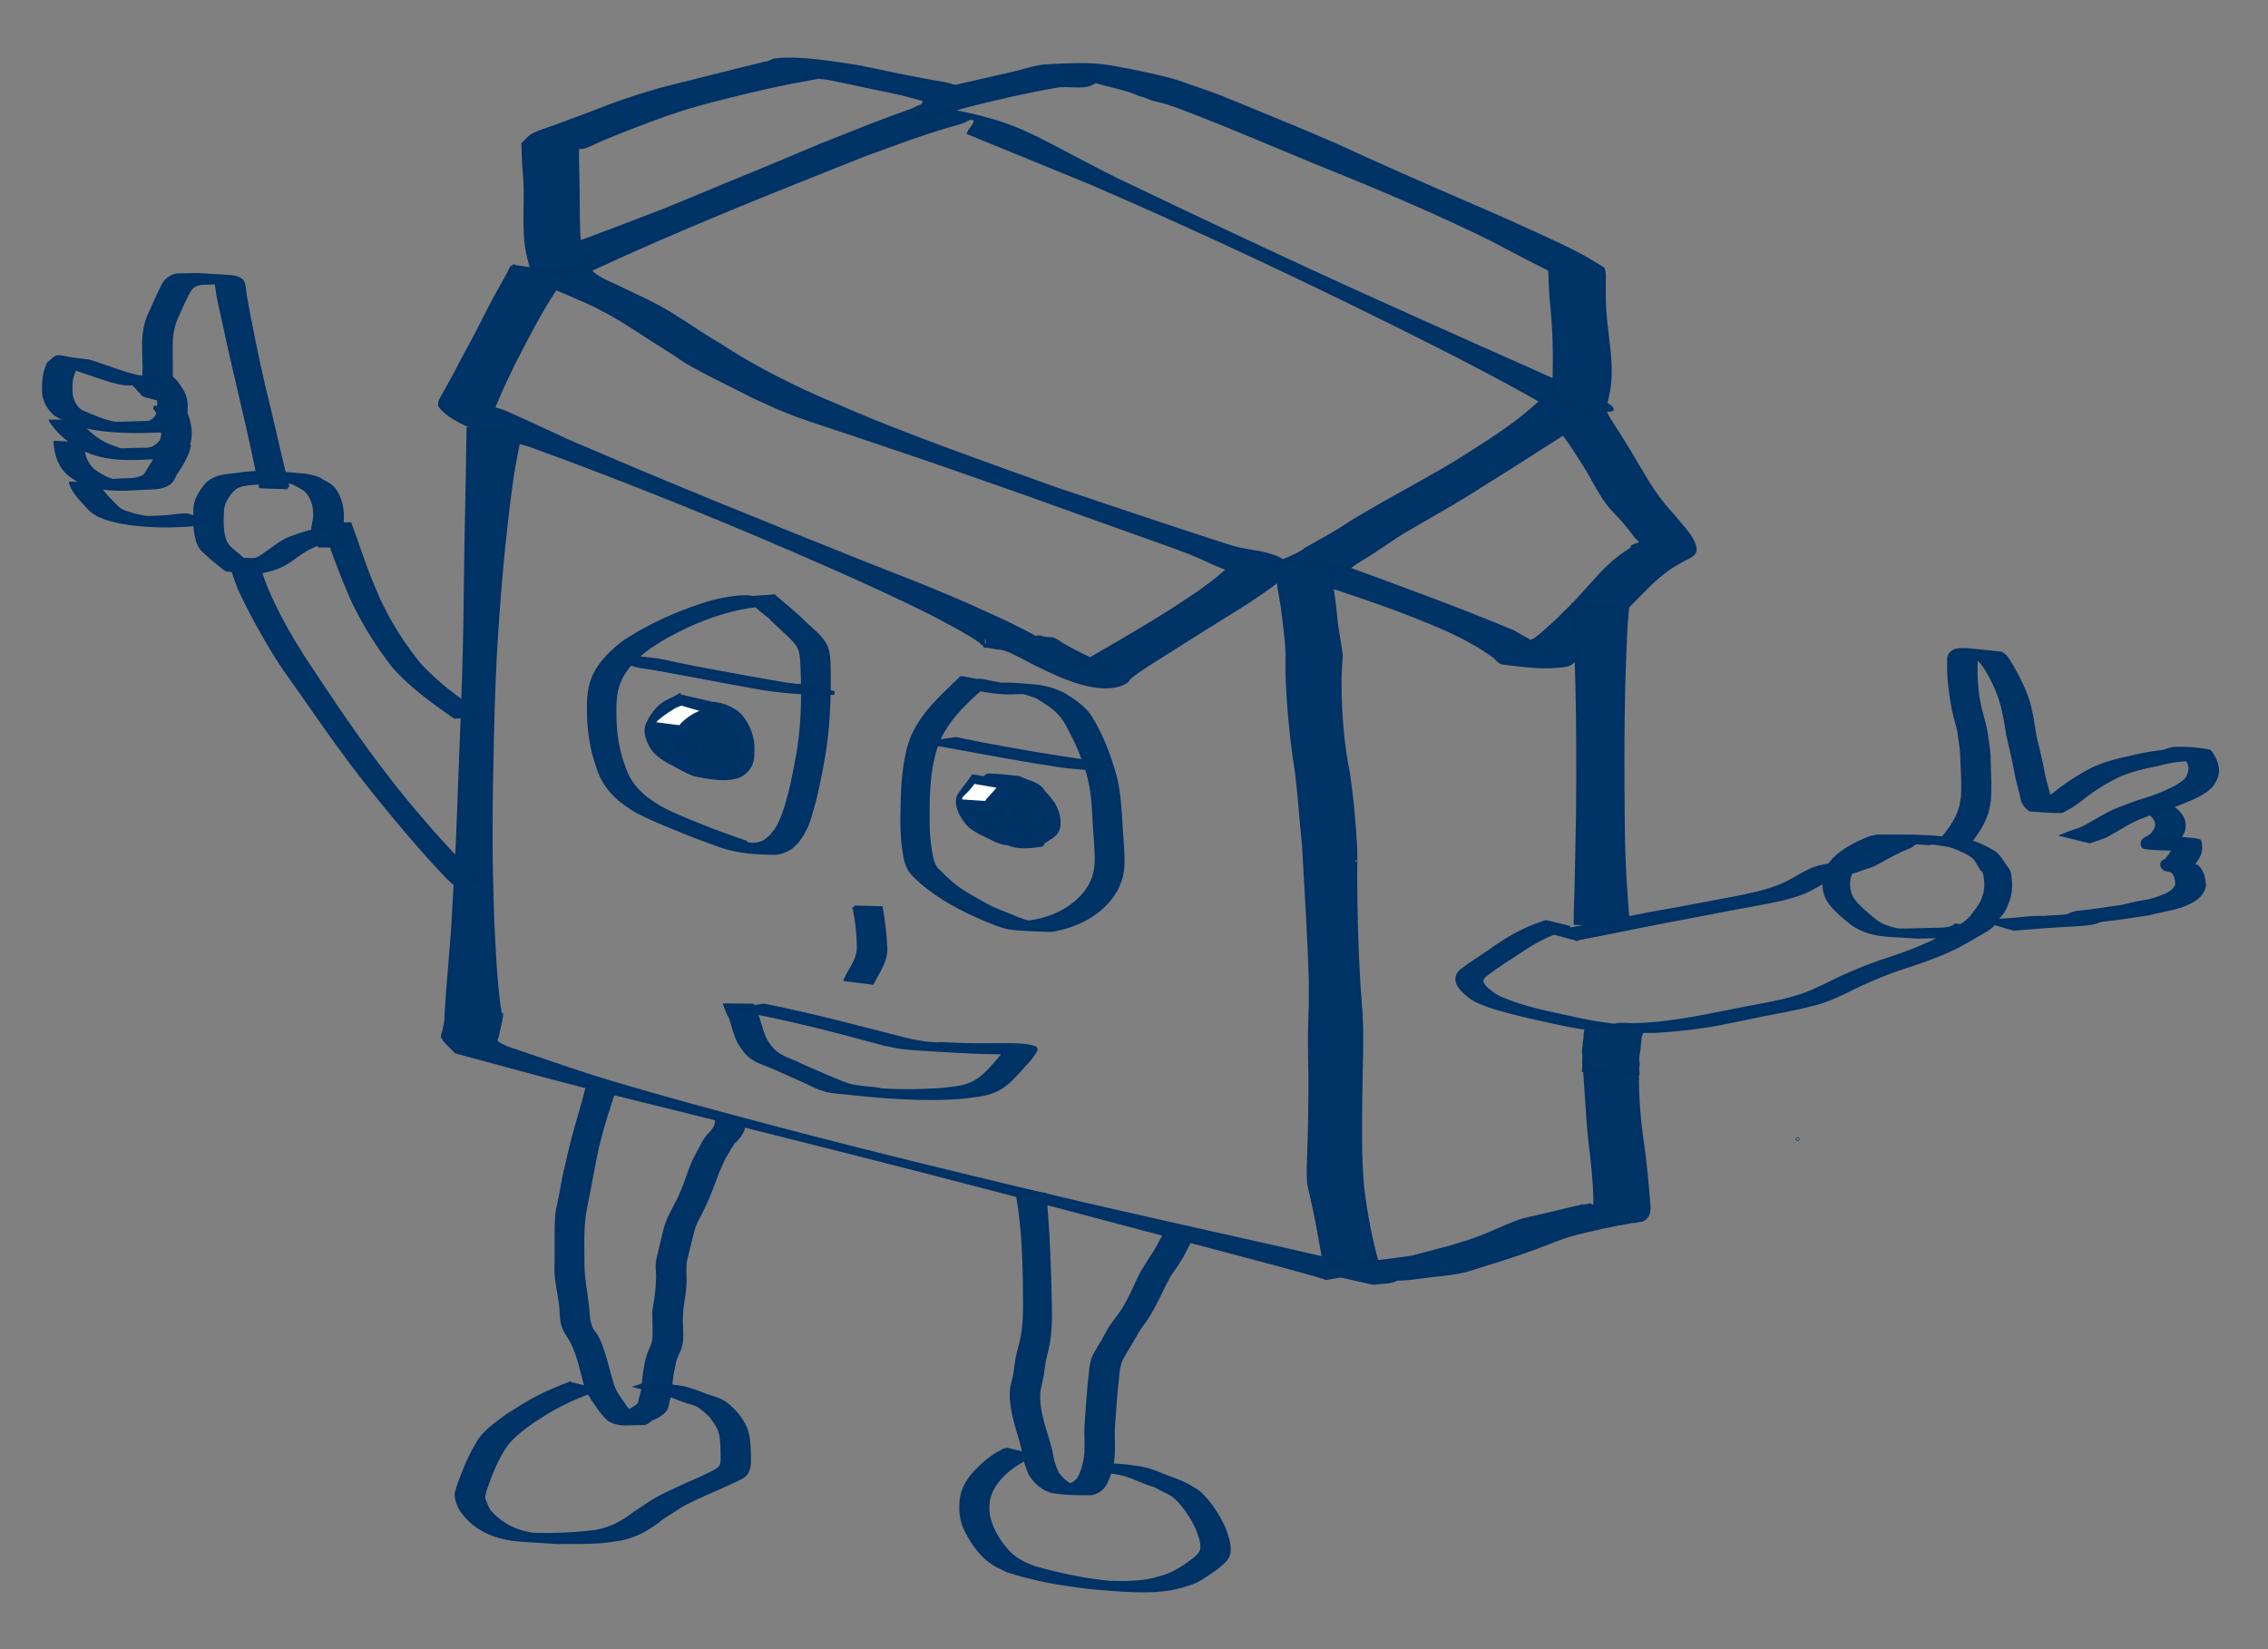 <?xml version="1.0"?>
<svg width="165" height="120" xmlns="http://www.w3.org/2000/svg" xmlns:svg="http://www.w3.org/2000/svg" version="1.1" xml:space="preserve">

 <rect width="100%" height="100%" fill="#808080" stroke="none"/>

 <g class="layer">
  <title>Layer 1</title>
  <g id="layer1">
   <path d="m42.86,19.66c6.53,-3.04 13.22,-5.7 19.91,-8.36c2.34,-0.85 4.67,-1.75 7.07,-2.39c0.35,-0.09 0.83,-0.51 1.06,-0.23c0.23,0.28 -0.28,0.66 -0.42,0.99c2.94,1.2 5.88,2.4 8.82,3.61c8.58,3.7 17.02,7.7 25.36,11.91c1.98,1.01 4.82,2.48 6.88,3.65c0.45,0.26 0.88,0.54 1.33,0.81c0.15,0.11 0.3,0.22 0.45,0.33c-0.02,-0.04 -0.12,-0.12 -0.07,-0.13c1.24,-0.16 2.48,-0.18 3.72,-0.35c0.08,-0.01 -0.15,-0.07 -0.22,-0.11c-0.12,-0.07 -0.11,-0.07 -0.2,-0.16c-1.35,-0.12 -2.71,-0.35 -4.07,-0.35c-0.17,0 -0.24,0.24 -0.37,0.35c-0.54,0.49 -1.3,1.13 -1.85,1.54c-1.46,1.08 -2.18,1.5 -3.72,2.49c-1.88,1.19 -3.86,2.23 -5.8,3.33c-1.18,0.67 -1.18,0.68 -2.35,1.37c-1.08,0.75 -2.25,1.36 -3.39,2.01c-0.35,0.3 -0.78,0.46 -1.19,0.66c-0.2,0.05 -0.36,0.19 -0.56,0.24c-0.04,0.01 -0.1,0 -0.14,0.02c-0.06,0.03 -0.11,0.08 -0.17,0.12c-0.05,0.03 -0.11,0.05 -0.16,0.08c-0.17,0.07 -0.32,0.04 -0.51,0.03c-0.26,-0.02 -0.53,-0.02 -0.8,-0.02c0.14,-0.01 -0.72,-0.02 -0.54,-0.01c0.91,0 3.42,0.61 2.74,0c-1.09,-0.97 -2.79,-0.85 -4.18,-1.3c-4.06,-1.3 -8.48,-2.8 -12.48,-4.14c-4.64,-1.66 -9.29,-3.3 -13.85,-5.15c-0.57,-0.23 -1.14,-0.49 -1.71,-0.73c-2.24,-0.95 -0.82,-0.33 -3.06,-1.33c-1.33,-0.64 -2.66,-1.3 -3.94,-2.04c-0.85,-0.48 -1.67,-1.03 -2.5,-1.53c-1.37,-0.81 -2.64,-1.77 -4.04,-2.52c-0.92,-0.49 -1.6,-0.8 -2.53,-1.24c-0.79,-0.43 -1.74,-0.68 -2.39,-1.33c-0.15,-0.15 -0.22,-0.3 -0.32,-0.48c-0.03,-0.06 -0.28,-0.51 -0.23,-0.57c0.02,-0.02 0.07,0.02 0.1,0.01c0.18,-0.12 0.08,-0.07 0.29,-0.14c0.06,-0.01 0.12,-0.03 0.18,-0.05c0,0 -3.85,-0.89 -3.85,-0.89l0,0c-0.07,0.04 -0.13,0.09 -0.2,0.13c-0.54,0.52 -0.61,0.9 -0.22,1.55c0.11,0.24 0.2,0.47 0.37,0.68c0.65,0.82 1.7,1.08 2.61,1.5c1.15,0.51 1.37,0.58 2.5,1.19c1.39,0.75 2.68,1.67 4.02,2.5c0.31,0.2 0.62,0.4 0.94,0.6c0.25,0.17 0.5,0.35 0.76,0.51c0.55,0.34 1.4,0.77 1.94,1.05c1.08,0.55 1.84,0.93 2.93,1.48c1.17,0.53 1.93,0.9 3.14,1.35c0.67,0.25 1.36,0.47 2.04,0.7c1.14,0.38 2.28,0.75 3.42,1.14c5.7,1.92 5.1,1.73 11.29,3.9c2.19,0.79 4.38,1.57 6.58,2.36c1.73,0.62 3.47,1.22 5.19,1.87c1.17,0.45 2.27,1.1 3.48,1.4c1.78,0.45 3.5,0.67 5.28,0.68c0.49,-0.01 0.98,0 1.41,-0.27c0.47,-0.23 -0.13,0.05 0.31,-0.12c0.25,-0.09 0.47,-0.25 0.71,-0.35c0.14,-0.07 0.28,-0.13 0.42,-0.2c0.26,-0.15 0.48,-0.35 0.74,-0.5c1.09,-0.64 2.11,-1.38 3.17,-2.06c1.16,-0.69 2.34,-1.35 3.5,-2.03c1.2,-0.71 1.43,-0.86 2.66,-1.64c0.59,-0.36 1.18,-0.74 1.77,-1.11c0.05,-0.03 3.84,-2.45 3.9,-2.49c0.45,-0.29 0.87,-0.61 1.31,-0.91c0.26,-0.18 0.52,-0.38 0.8,-0.54c0.11,-0.06 0.5,-0.11 0.37,-0.13c-1.23,-0.21 -2.48,-0.29 -3.71,-0.44c0.08,0.08 0.37,0.46 0.46,0.46c1.4,0.02 2.8,-0.01 4.19,-0.11c0.08,-0.01 -0.03,-0.16 -0.1,-0.2c-0.21,-0.14 -0.46,-0.22 -0.69,-0.33c-1.8,-0.84 -2.76,-1.3 -4.75,-2.19c-1.6,-0.72 -3.21,-1.42 -4.81,-2.14c-6.25,-2.8 -9.6,-4.29 -16.06,-7.32c-3.22,-1.5 -6.43,-3.04 -9.64,-4.57c-6.94,-3.48 -6.78,-4.1 -13.92,-5.33c-0.32,-0.06 -0.62,0.19 -0.92,0.3c-2.23,0.78 -4.42,1.67 -6.61,2.54c-4.49,1.89 -2.55,1.08 -7.36,3.06c-1.38,0.57 -2.76,1.16 -4.14,1.71c-1.44,0.56 -5.71,2.19 -7.43,2.8c-0.58,0.2 -1.17,0.39 -1.76,0.58c0,0 3.81,0.94 3.81,0.94z" fill="#003366" id="path15178" stroke="#003266" stroke-width="0.26"/>
   <path d="m37.27,19.38c-0.15,0.29 -0.29,0.58 -0.45,0.87c-0.21,0.4 -0.45,0.78 -0.66,1.17c-0.74,1.37 -0.88,1.72 -1.61,3.11c-1.01,1.87 -0.53,0.97 -1.44,2.7c-0.28,0.53 -0.58,1.04 -0.86,1.56c-0.06,0.1 -0.36,0.58 -0.22,0.76c1.29,1.67 6.01,2.65 6.47,2.82c7.48,2.71 14.85,5.72 22.13,8.93c2.31,1.02 4.91,2.21 7.2,3.36c0.65,0.33 1.29,0.69 1.93,1.03c0.77,0.46 1.01,0.56 1.62,1.01c0.05,0.04 0.12,0.18 0.14,0.12c0.06,-0.23 -0.13,-0.92 0.02,-0.73c0.84,1.01 -0.35,0.89 0.33,0.92c0.26,0.03 0.51,0.11 0.77,0.13c0.09,0.01 0.17,0 0.26,0.02c0.2,0.05 0.4,0.13 0.6,0.2c0.24,0.12 0.49,0.24 0.73,0.36c0.51,0.26 0.71,0.38 1.21,0.63c0.45,0.23 0.92,0.43 1.38,0.65c1.5,0.68 3.88,1.46 5.18,0.54c0.04,-0.07 0.08,-0.16 0.14,-0.22c0.77,-0.63 1.83,-1.26 2.63,-1.77c1.95,-1.24 3.91,-2.47 5.88,-3.69c0.75,-0.51 1.53,-1.01 2.24,-1.57c0.39,-0.31 0.86,-0.69 1.08,-1.16c0.03,-0.08 0.04,-0.17 0.06,-0.25c0,0 -3.94,-0.39 -3.94,-0.39l0,0c-0.1,0.39 -0.61,0.83 -0.88,1.07c-0.8,0.72 -1.05,0.86 -2,1.57c-0.56,0.37 -1.12,0.75 -1.69,1.12c-1.38,0.88 -2.79,1.73 -4.2,2.55c-0.59,0.35 -1.19,0.69 -1.78,1.03c-0.43,0.24 -0.85,0.5 -1.29,0.73c-0.03,0.02 -0.06,-0.01 -0.1,-0.02c-1.28,-0.39 -0.31,-0.08 3.59,0.22c0.06,0 -0.12,0.02 -0.18,0.02c-0.31,0.01 -0.59,-0.1 -0.88,-0.21c-0.62,-0.27 -0.3,-0.13 -0.94,-0.44c-0.16,-0.07 -0.32,-0.13 -0.47,-0.19c-0.67,-0.3 -1.31,-0.64 -1.95,-1c-0.17,-0.11 -0.51,-0.37 -0.77,-0.44c-0.05,-0.01 -0.11,0 -0.16,0c-0.21,-0.01 -0.41,-0.04 -0.61,-0.09c-0.61,-0.18 0.27,0.01 -0.41,0.82c-0.16,0.19 0.12,-0.49 0.08,-0.73c-0.02,-0.1 -0.16,-0.11 -0.25,-0.16c-0.65,-0.37 -1.32,-0.69 -2,-1.03c-2.28,-1.04 -2.95,-1.37 -5.5,-2.42c-1.56,-0.64 -3.15,-1.24 -4.72,-1.87c-7.29,-2.91 -14.57,-5.85 -21.78,-8.97c-1.5,-0.69 -2.99,-1.4 -4.5,-2.06c-0.24,-0.11 -0.5,-0.14 -0.73,-0.24c-0.12,-0.05 0.02,-0.3 0.08,-0.47c0.23,-0.56 0.44,-1.01 0.7,-1.58c0.71,-1.48 0.52,-1.12 1.35,-2.7c0.91,-1.74 1.85,-3.48 3.05,-5.03c0,0 -3.88,-0.59 -3.88,-0.59z" fill="#003366" id="path15184" stroke="#003266" stroke-width="0.26"/>
   <path d="m93.77,41.76c0.51,0.14 1.02,0.27 1.53,0.43c0.69,0.2 1.37,0.43 2.06,0.65c2.61,0.86 5.2,1.78 7.72,2.88c0.48,0.21 0.96,0.45 1.43,0.68c1.14,0.64 1.16,0.62 2.17,1.33c0.23,0.16 0.4,0.47 0.67,0.5c1.52,0.19 3.08,0.41 4.58,0.16c0.58,-0.1 0.89,-0.77 1.32,-1.16c0.5,-0.46 0.99,-0.94 1.48,-1.4c3.79,-3.78 -0.76,0.77 2.55,-2.59c0.63,-0.63 1.09,-1.11 1.78,-1.64c0.63,-0.48 0.89,-0.59 1.55,-0.96c0.26,-0.15 0.76,-0.3 0.69,-0.74c-0.1,-0.63 -0.63,-1.22 -1.01,-1.68c-0.25,-0.31 -0.97,-1.13 -1.25,-1.45c-1.08,-1.32 -1.85,-2.84 -2.74,-4.28c-0.41,-0.67 -0.83,-1.32 -1.25,-1.98c-0.21,-0.32 -0.35,-0.68 -0.47,-1.05c0,0 -3.91,-0.03 -3.91,-0.03l0,0c0.14,0.39 0.26,0.79 0.45,1.17c0.39,0.7 0.94,1.29 1.36,1.98c0.28,0.44 0.57,0.88 0.85,1.32c0.64,1.02 1.12,2.14 1.92,3.06c0.58,0.61 0.72,0.74 1.27,1.42c0.19,0.23 0.36,0.48 0.55,0.71c0.1,0.12 0.26,0.19 0.33,0.32c0.11,0.2 -1.02,0.39 -0.51,0.42c-0.59,0.39 -0.95,0.6 -1.5,1.08c-0.68,0.59 -1.05,1.04 -1.67,1.71c-1.48,1.64 -0.74,0.85 -2.45,2.56c-0.51,0.44 -0.99,0.93 -1.54,1.33c-0.46,0.34 -1.86,0.49 -1.46,0.89c0.69,0.69 1.89,0.52 2.87,0.52c0.3,0 -0.5,-0.35 -0.76,-0.52c-1.23,-0.84 -0.89,-0.61 -2.28,-1.41c-4.1,-1.72 -8.28,-3.23 -12.45,-4.76c0,0 -3.88,0.53 -3.88,0.53z" fill="#003366" id="path15190" stroke="#003266" stroke-width="0.26"/>
   <path d="m116.92,28.87c0.56,-2.28 -0.2,-4.69 -0.22,-7.03c-0.01,-0.47 -0.02,-0.94 -0.01,-1.4c0,-0.16 0.02,-0.44 -0.01,-0.61c-0.01,-0.09 -0.05,-0.18 -0.07,-0.28c-0.63,-0.36 -1.23,-0.76 -1.88,-1.09c-1.41,-0.74 -4.78,-2.24 -6.06,-2.81c-1.25,-0.55 -2.51,-1.08 -3.76,-1.63c-2.67,-1.16 -3.31,-1.46 -5.77,-2.56c-3.24,-1.52 -6.56,-2.82 -9.86,-4.19c-0.91,-0.39 -1.87,-0.69 -2.81,-1.02c-1.31,-0.52 -2.71,-0.77 -4.09,-1.07c-2.32,-0.44 -2.63,-0.56 -6.13,-0.38c-0.89,0.04 -1.74,0.37 -2.6,0.56c-0.82,0.18 -5.55,1.27 -6.43,1.48c-0.83,0.2 1.28,-0.22 0.46,-0.01c-0.56,0.16 0.39,-0.13 -0.16,0.03l-0.93,1.98l0,0c0.49,-0.17 0.98,-0.34 1.47,-0.51c0.77,-0.22 1.53,-0.45 2.3,-0.65c1.95,-0.51 4.55,-1.09 6.52,-1.43c0.95,-0.17 2.19,0.27 2.87,-0.41c0.52,-0.51 -1.43,-0.23 -2.15,-0.31c-0.37,-0.04 0.74,0.13 1.11,0.19c1.79,0.37 0.52,0.09 2.15,0.5c0.58,0.15 1.17,0.28 1.73,0.51c0.92,0.38 -0.21,-0.07 0.72,0.25c0.61,0.22 0.16,0.11 0.83,0.29c0.19,0.05 0.39,0.09 0.59,0.14c0.3,0.09 0.6,0.2 0.9,0.3c3.43,1.28 6.79,2.75 10.18,4.14c3.28,1.32 6.54,2.67 9.74,4.15c3.04,1.4 2.96,1.42 5.65,2.82c0.48,0.25 0.97,0.49 1.46,0.74c0.03,0.03 0.07,0.05 0.08,0.09c0.05,0.12 0.05,0.48 0.05,0.56c0.01,0.48 0.03,0.95 0.07,1.43c0.05,0.53 0.11,1.06 0.14,1.59c0.13,1.81 0.13,3.63 0.04,5.44l3.47,1.89l0.41,-1.69z" fill="#003366" id="path15210" stroke="#003266" stroke-width="0.26"/>
   <path d="m42.68,19.69c-0.4,-0.9 -0.54,-1.88 -0.6,-2.86c-0.05,-1.34 -0.02,-2.68 -0.06,-4.01c-0.01,-0.71 -0.04,-1.41 -0.02,-2.11c0.16,-0.01 0.34,0.02 0.5,-0.03c0.46,-0.15 0.9,-0.4 1.35,-0.59c0.61,-0.25 1.23,-0.5 1.85,-0.74c1.28,-0.5 2.54,-0.98 3.86,-1.4c0.65,-0.21 1.31,-0.38 1.97,-0.57c1.86,-0.48 3.73,-0.94 5.61,-1.33c0.76,-0.15 1.53,-0.28 2.3,-0.43c0.01,0 0.66,-0.3 0.71,-0.3c0.24,0 0.95,0.12 0.71,0.13c-0.75,0.04 -1.55,-0.32 -2.25,-0.06c-0.51,0.19 1.09,0.19 1.63,0.29c0.54,0.11 1.08,0.22 1.62,0.33c1.25,0.29 2.52,0.52 3.78,0.81c0.71,0.17 1,0.26 1.69,0.46c0.22,0.06 0.44,0.13 0.65,0.19c0,0 3.8,-0.52 3.8,-0.52l0,0c-0.22,-0.06 -0.45,-0.12 -0.68,-0.18c-0.65,-0.19 -1.04,-0.3 -1.69,-0.48c-0.25,-0.07 -0.5,-0.15 -0.76,-0.2c-0.24,-0.05 -0.48,-0.08 -0.72,-0.12c-0.95,-0.17 -1.52,-0.29 -2.5,-0.48c-0.22,-0.05 -2.95,-0.62 -3.19,-0.65c-0.76,-0.1 -4.13,-0.73 -5.89,-0.45c-0.23,0.04 -0.42,0.23 -0.67,0.22c-2.52,0.61 -5.04,1.26 -7.56,1.89c-0.66,0.2 -1.32,0.38 -1.98,0.6c-1.43,0.46 -2.45,0.88 -3.86,1.42c-0.65,0.24 -1.31,0.48 -1.96,0.72c-0.52,0.2 -1.08,0.34 -1.57,0.61c-0.27,0.15 -0.46,0.42 -0.69,0.63c0.02,0.71 0.04,1.42 0.11,2.13c0.03,0.46 0.06,0.82 0.06,1.28c0.01,0.91 -0.04,1.83 -0.01,2.75c0.03,0.48 0.03,0.72 0.09,1.19c0.08,0.63 0.26,1.25 0.43,1.85c0,0 3.94,0.01 3.94,0.01z" fill="#003366" id="path15224" stroke="#003266" stroke-width="0.26"/>
   <path d="m34.07,31.22c-0.02,1.09 -0.04,2.17 -0.05,3.25c-0.04,1.89 -0.08,3.77 -0.11,5.66c-0.04,2.51 -0.05,5.03 -0.12,7.55c-0.06,2.48 -0.17,4.97 -0.26,7.45c-0.27,7.2 -0.18,5.2 -0.53,11.56c-0.13,2.37 -0.39,4.73 -0.53,7.1c0.04,0.39 -0.08,0.82 -0.15,1.21c-0.03,0.16 -0.16,0.33 -0.09,0.48c0.24,0.41 0.63,0.7 0.95,1.05c3.09,0.83 6.18,1.69 9.28,2.48c10.09,2.5 14.96,3.69 24.97,6.26c7.01,1.8 14.01,3.7 21.02,5.53c2.4,0.64 4.81,1.26 7.2,1.94c0.23,0.07 0.45,0.13 0.67,0.2c0.06,0.02 0.11,0.08 0.17,0.07c1.27,-0.22 2.53,-0.5 3.8,-0.75c-0.57,-1.93 -0.94,-3.91 -1.18,-5.9c-0.2,-2.21 -0.15,-4.44 -0.13,-6.67c0.02,-1.98 0.13,-3.97 0.02,-5.95c-0.05,-0.72 -0.11,-1.45 -0.16,-2.17c-0.15,-2.57 -0.23,-5.15 -0.23,-7.73c0.01,-2.31 0.03,-0.06 0,-2.16c-0.1,-1.79 -0.26,-3.58 -0.52,-5.35c-0.44,-2.18 -0.61,-4.4 -0.62,-6.62c-0.01,-0.58 0.03,-1.15 0.07,-1.73c0,-0.11 0.03,-0.22 0.02,-0.33c-0.02,-0.19 -0.23,-1.47 -0.25,-1.57c-0.04,-0.31 -0.09,-0.62 -0.13,-0.94c-0.03,-0.29 -0.05,-0.58 -0.09,-0.88c-0.1,-0.89 -0.25,-1.77 -0.32,-2.67c0,-0.16 -0.01,-0.33 -0.01,-0.49c0,0 -3.88,-0.2 -3.88,-0.2l0,0c0.01,0.17 0.03,0.34 0.04,0.51c0.04,0.51 0.06,0.76 0.14,1.28c0.07,0.47 0.17,0.94 0.24,1.41c0.03,0.14 0.21,1.73 0.22,1.84c0.03,0.28 0.07,0.56 0.09,0.84c0.08,0.91 0.01,1.81 0.06,2.72c0.09,2.24 0.32,4.47 0.67,6.68c0.21,1.76 0.33,3.53 0.51,5.29c0.18,3.31 0.4,6.6 0.5,9.91c-0.02,5.19 0.02,-0.3 -0.06,3.59c-0.03,1.5 0.05,3 0.03,4.5c-0.01,1.41 -0.03,2.83 -0.08,4.24c-0.01,0.43 -0.06,1.43 -0.04,1.92c0,0.2 0.03,0.4 0.05,0.6c0.18,0.85 0.39,1.69 0.55,2.54c0.22,1.11 0.39,2.23 0.62,3.35c1.32,0.09 2.64,0.16 3.96,0.26c0.1,0.01 -0.19,0.04 -0.28,0.02c-0.29,-0.03 -0.57,-0.1 -0.85,-0.16c-2.7,-0.58 -5.37,-1.25 -8.06,-1.83c-4.18,-0.95 -8.37,-1.87 -12.54,-2.84c-6.98,-1.63 -15.65,-3.74 -22.47,-5.55c-3.95,-1.04 -7.89,-2.1 -11.79,-3.27c-2.52,-0.75 -5,-1.65 -7.49,-2.48c-0.27,-0.15 -0.61,-0.22 -0.79,-0.47c-0.1,-0.12 0.04,-0.31 0.07,-0.47c0.08,-0.46 0.22,-0.92 0.29,-1.39c0,-0.03 -0.01,-0.06 -0.01,-0.09c-0.11,0.01 -0.06,0.02 -0.1,-0.21c-0.03,-0.18 -0.06,-0.36 -0.09,-0.54c-0.26,-2.07 -0.34,-4.15 -0.45,-6.23c-0.04,-1.66 -0.1,-3.32 -0.11,-4.99c-0.01,-2.2 0.01,-4.4 0.06,-6.6c0.05,-2.49 0.11,-4.97 0.24,-7.46c0.23,-4.23 0.63,-8.87 1.23,-13.11c0.16,-1.08 0.4,-2.15 0.59,-3.22c0,0 -3.76,-0.27 -3.76,-0.27z" fill="#003366" id="path15250" stroke="#003266" stroke-width="0.26"/>
   <path d="m112.47,67.07c-1.13,0.36 -2.2,0.87 -3.18,1.52c-0.15,0.1 -0.3,0.19 -0.45,0.29c-0.18,0.13 -0.35,0.26 -0.53,0.38c-0.68,0.46 -1.37,0.89 -2.02,1.39c-0.07,0.08 -0.16,0.16 -0.21,0.26c-0.33,0.69 0.45,1.28 0.93,1.66c0.13,0.08 0.26,0.17 0.4,0.24c0.85,0.41 1.8,0.66 2.71,0.89c0.88,0.23 1.74,0.41 2.62,0.61c1.01,0.22 2.01,0.44 3.03,0.55c1.54,0.17 3.09,0.19 4.63,0.18c1.55,-0.09 3.1,-0.26 4.62,-0.54c0.55,-0.1 1.74,-0.35 2.23,-0.45c1.22,-0.27 2.45,-0.47 3.67,-0.74c0.2,-0.05 0.41,-0.1 0.61,-0.15c0.37,-0.09 0.74,-0.18 1.1,-0.3c0.62,-0.21 1.19,-0.49 1.77,-0.76c1.29,-0.66 2.64,-1.23 4.02,-1.69c1.16,-0.37 2.32,-0.77 3.43,-1.28c0.81,-0.35 1.54,-0.83 2.3,-1.25c0.25,-0.15 0.59,-0.34 0.8,-0.55c0.06,-0.06 0.23,-0.3 0.29,-0.37c0.04,-0.07 0.08,-0.14 0.13,-0.2c0.08,-0.12 0.2,-0.22 0.28,-0.33c0.19,-0.28 0.31,-0.6 0.43,-0.91c0.22,-0.6 0.22,-1.21 0.12,-1.83c-0.01,-0.27 -0.16,-0.44 -0.31,-0.65c-0.25,-0.34 -0.43,-0.73 -0.79,-0.99c-0.15,-0.1 -0.32,-0.18 -0.48,-0.28c-0.23,-0.11 -0.66,-0.33 -0.92,-0.42c-0.8,-0.25 -1.67,-0.31 -2.51,-0.38c-1.32,-0.14 -2.65,-0.13 -3.98,-0.12c-0.2,0 -0.41,-0.02 -0.61,0c-0.6,0.07 -0.82,0.22 -1.39,0.47c-0.88,0.44 -1.75,0.96 -2.24,1.81c-0.2,0.36 -0.19,0.49 -0.26,0.87c-0.03,0.45 0.01,0.92 0.22,1.34c0.11,0.23 0.22,0.35 0.38,0.56c0.43,0.5 0.95,0.92 1.47,1.33c0.73,0.52 1.61,0.74 2.51,0.81c0.75,0.05 1.49,0.09 2.24,0.14c0.93,-0.01 1.86,-0.05 2.8,-0.06c0.34,-0.01 0.7,0.03 1.04,-0.07c0.08,-0.02 0.16,-0.06 0.24,-0.09c0.29,-0.2 0.14,-0.1 0.44,-0.3l-1.76,-0.35l0,0c-0.29,0.18 -0.15,0.1 -0.43,0.23c-0.41,0.09 -0.83,0.09 -1.25,0.09c-0.93,0.02 -1.85,0.07 -2.77,0.05c0.4,0.03 0.79,0.06 1.19,0.09c0.2,0.02 -0.4,-0.02 -0.59,-0.05c-0.67,-0.07 -1.32,-0.25 -1.88,-0.61c-0.51,-0.4 -1.01,-0.81 -1.46,-1.28c-0.14,-0.17 -0.27,-0.3 -0.38,-0.49c-0.21,-0.36 -0.26,-0.79 -0.24,-1.2c0.02,-0.12 0.03,-0.24 0.07,-0.36c0.32,-1.04 1.39,-1.61 2.34,-2.07c0.26,-0.1 0.51,-0.21 0.77,-0.28c0.58,-0.15 1.36,-0.11 1.96,-0.1c0.26,0 1,0.11 0.77,0c-0.28,-0.13 -0.62,-0.06 -0.93,-0.08c0.64,0.03 1.27,0.09 1.91,0.19c0.19,0.04 0.38,0.06 0.56,0.11c0.28,0.08 0.68,0.27 0.93,0.38c0.28,0.15 0.5,0.24 0.73,0.44c0.22,0.2 0.32,0.49 0.49,0.72c0.03,0.06 0.06,0.12 0.1,0.17c0.04,0.05 0.1,0.07 0.14,0.11c0.04,0.07 0.06,0.19 0.08,0.26c0.12,0.59 0.12,1.13 -0.09,1.7c-0.05,0.11 -0.09,0.22 -0.14,0.33c-0.19,0.38 -0.48,0.68 -0.71,1.03c-0.29,0.35 -0.66,0.61 -1.07,0.82c-0.73,0.44 -1.46,0.9 -2.26,1.24c-1.11,0.49 -2.26,0.89 -3.42,1.26c-1.37,0.49 -2.7,1.06 -3.99,1.72c-0.67,0.31 -1.01,0.49 -1.73,0.73c-1.74,0.56 -3.58,0.78 -5.37,1.17c-2.26,0.45 -4.52,0.9 -6.84,0.94c-0.4,0 -0.8,-0.06 -1.18,0c-0.23,0.04 0.9,0.02 0.68,0.08c-0.25,0.08 -0.53,-0.02 -0.8,-0.04c-1.04,-0.1 -2.06,-0.3 -3.07,-0.52c-1.76,-0.39 -3.58,-0.73 -5.23,-1.45c-0.14,-0.06 -0.26,-0.13 -0.4,-0.2c-0.3,-0.22 -0.96,-0.64 -0.98,-1.05c-0.01,-0.2 0.12,-0.29 0.23,-0.42c0.95,-0.74 2,-1.36 3,-2.04c0.98,-0.62 2.04,-1.13 3.18,-1.44l-1.74,-0.42z" fill="#003366" id="path15282" stroke="#003266" stroke-width="0.24"/>
   <path d="m114.68,68.32c3.05,-0.59 6.09,-1.23 9.15,-1.79c0.71,-0.14 1.43,-0.28 2.14,-0.41c0.62,-0.11 1.23,-0.22 1.85,-0.34c1.14,-0.22 2.29,-0.42 3.38,-0.85c0.19,-0.08 0.38,-0.18 0.57,-0.27c0.61,-0.32 1.18,-0.72 1.83,-0.96c0.28,-0.1 0.43,-0.12 0.72,-0.17c0.46,-0.05 0.88,-0.23 1.31,-0.38c1.34,-0.47 -0.57,0.22 0.67,-0.23c0.62,-0.33 1.22,-0.68 1.85,-0.98c0.29,-0.18 0.65,-0.24 0.94,-0.43c0.16,-0.13 0.08,-0.07 0.24,-0.17c0.12,-0.04 0.06,-0.03 0.19,-0.03c0,0 -1.84,-0.46 -1.84,-0.46l0,0c-0.15,0.07 -0.08,0.03 -0.21,0.12c-0.35,0.24 -0.77,0.36 -1.15,0.57c-0.61,0.31 -1.2,0.66 -1.84,0.94c-0.64,0.23 -1.29,0.47 -1.97,0.58c-0.12,0.03 -0.25,0.06 -0.37,0.1c-0.78,0.25 -1.44,0.75 -2.16,1.1c-0.19,0.08 -0.36,0.17 -0.55,0.24c-1.04,0.41 -2.14,0.63 -3.24,0.85c-1.19,0.23 -2.8,0.53 -3.97,0.75c-0.68,0.12 -1.37,0.24 -2.05,0.36c-2.43,0.46 -4.84,1 -7.28,1.38c0,0 1.79,0.48 1.79,0.48z" fill="#003366" id="path15290" stroke="#003266" stroke-width="0.25"/>
   <path d="m143.23,61.36c0.49,-0.63 0.96,-1.29 1.23,-2.04c0.16,-0.44 0.17,-0.65 0.25,-1.1c0.08,-0.98 0.01,-1.97 -0.02,-2.95c0.02,-0.54 -0.09,-1.05 -0.16,-1.58c-0.1,-0.64 -0.01,-0.18 -0.14,-0.81c-0.14,-0.61 -0.34,-1.2 -0.45,-1.82c-0.1,-0.52 -0.11,-0.7 -0.16,-1.22c-0.04,-0.42 -0.05,-0.85 -0.04,-1.27c0,-0.11 0,-0.23 0.01,-0.34c0,-0.08 -0.02,-0.18 0.01,-0.26c0.01,-0.05 0.07,-0.07 0.1,-0.1c0.37,-0.05 0.74,-0.02 1.11,0.01c0.1,0.01 0.41,0.03 0.31,0.03c-0.54,-0.03 -1.09,-0.06 -1.63,-0.09c0.1,0.05 0.22,0.08 0.31,0.16c0.3,0.25 0.57,0.71 0.76,1.04c0.31,0.54 0.56,1.11 0.77,1.69c0.31,0.9 0.45,1.85 0.6,2.79c0.21,0.88 0.41,1.76 0.58,2.65c0.1,0.64 0.32,1.24 0.44,1.87c0.05,0.4 0.28,0.69 0.61,0.9c0.74,0.04 1.47,0.13 2.21,0.11c0.13,0 0.25,-0.11 0.37,-0.17c0.57,-0.28 1.05,-0.68 1.55,-1.07c0.71,-0.53 1.49,-0.99 2.29,-1.38c0.86,-0.36 1.77,-0.61 2.69,-0.77c0.46,-0.11 0.92,-0.23 1.39,-0.3c0.31,-0.04 0.62,-0.05 0.93,-0.09c0.28,-0.13 0.54,-0.22 0.85,-0.21c0.71,0.07 1.97,-0.15 -1.19,-0.09c-0.07,0.01 0.14,0.08 0.19,0.13c0.07,0.08 0.12,0.18 0.17,0.26c0.22,0.41 0.23,0.68 0.05,1.09c-0.12,0.29 -0.08,0.21 -0.29,0.42c-0.56,0.47 -1.26,0.74 -1.93,1.02c-0.56,0.23 -1.16,0.38 -1.73,0.58c-0.17,0.06 -0.93,0.36 -1.1,0.42c-1.01,0.37 -1.88,1.05 -2.86,1.49c-0.39,0.11 -0.78,0.26 -1.16,0.41c0,0 1.88,0.46 1.88,0.46l0,0c0.4,-0.14 0.81,-0.26 1.2,-0.43c0.93,-0.51 1.81,-1.12 2.82,-1.47c0.41,-0.15 0.68,-0.26 1.09,-0.4c0.59,-0.2 1.19,-0.36 1.75,-0.61c0.7,-0.3 1.45,-0.59 1.98,-1.15c0.46,-0.63 0.58,-1.14 0.26,-1.87c-0.01,-0.03 -0.32,-0.61 -0.36,-0.62c-0.8,-0.17 -1.79,-0.24 -2.67,-0.2c-0.29,0.05 -0.55,0.19 -0.84,0.23c-0.78,0.09 -1.54,0.23 -2.3,0.42c-0.93,0.19 -1.86,0.44 -2.72,0.84c-0.8,0.42 -1.58,0.89 -2.3,1.44c-0.37,0.29 -0.74,0.59 -1.15,0.81c-0.84,0.44 -1.83,0.22 0.9,0.44c-0.18,0 -0.22,-0.04 -0.35,-0.15c-0.15,-0.12 -0.24,-0.22 -0.26,-0.43c-0.12,-0.63 -0.35,-1.23 -0.46,-1.87c-0.16,-0.88 -0.39,-1.76 -0.59,-2.64c-0.16,-0.96 -0.28,-1.93 -0.6,-2.85c-0.23,-0.6 -0.49,-1.17 -0.8,-1.74c-0.14,-0.26 -0.51,-0.93 -0.72,-1.18c-0.09,-0.1 -0.21,-0.17 -0.31,-0.25c-0.73,-0.08 -1.46,-0.16 -2.19,-0.23c-0.34,-0.04 -0.97,-0.08 -1.27,0.08c-0.09,0.05 -0.16,0.13 -0.23,0.19c-0.04,0.08 -0.09,0.16 -0.12,0.25c-0.01,0.09 0,0.18 0,0.27c-0.01,0.55 -0.01,1.1 0.06,1.65c0.11,1.04 0.28,2.07 0.59,3.07c0.13,0.57 0.05,0.18 0.14,0.79c0.07,0.51 0.17,1.02 0.16,1.54c0.04,0.97 0.12,1.93 0.04,2.9c-0.08,0.44 -0.08,0.6 -0.24,1.02c-0.27,0.73 -0.73,1.37 -1.23,1.96c0,0 1.92,0.32 1.92,0.32z" fill="#003366" id="path15294" stroke="#003266" stroke-width="0.26"/>
   <path d="m156.16,59.01c0.49,0.27 0.97,0.77 0.66,1.37c-0.04,0.08 -0.11,0.15 -0.16,0.23c-0.12,0.26 -0.56,0.37 -0.72,0.55c-0.08,0.09 -0.14,0.44 0.06,0.48c0.72,0.13 1.45,0.09 2.18,0.14c0.48,-0.01 0.94,-0.26 1.42,-0.26c0.06,0 0.13,0.02 0.19,0.03c-0.59,-0.04 -1.19,-0.08 -1.78,-0.12c0.03,0.02 0.07,0.02 0.08,0.05c0.03,0.06 0.03,0.12 0.03,0.18c-0.03,0.33 -0.2,0.55 -0.41,0.79c-0.03,0.19 -0.34,0.18 -0.4,0.35c-0.07,0.2 0.04,0.36 0.21,0.45c0.01,0 0.34,0.07 0.37,0.07c0.4,0.13 0.47,0.63 0.5,0.99c-0.02,0.08 -0.03,0.15 -0.07,0.22c-0.28,0.53 -1.05,0.73 -1.57,0.92c-0.41,0.14 -0.84,0.18 -1.26,0.26c-0.37,0.07 -0.73,0.18 -1.1,0.26c-1.03,0.14 -2.06,0.32 -3.1,0.42c-0.11,0.01 -0.22,0.02 -0.33,0.05c-0.76,0.19 0.18,-0.01 -0.4,0.16c-0.43,0.13 -1.12,0.12 -1.57,0.15c-0.38,0.05 -0.77,0.01 -1.15,0.04c-0.47,0.03 -0.93,0.09 -1.4,0.13c-0.54,0.04 -0.9,0.06 -1.43,0.09c-0.12,0.01 -0.25,0.02 -0.38,0.03c0,0 1.88,0.55 1.88,0.55l0,0c0.12,-0.01 0.23,-0.02 0.35,-0.03c1.32,-0.1 2.65,-0.22 3.97,-0.27c0.42,-0.03 0.94,-0.06 1.36,-0.13c0.33,-0.06 0.63,-0.25 0.97,-0.24c1.05,-0.12 2.09,-0.28 3.13,-0.44c0.78,-0.2 1.58,-0.32 2.35,-0.56c0.63,-0.24 1.36,-0.53 1.64,-1.2c0.04,-0.1 0.05,-0.21 0.08,-0.31c-0.04,-0.51 -0.14,-0.98 -0.51,-1.35c-0.1,-0.04 -0.26,-0.11 -0.37,-0.09c-0.06,0.01 -0.11,0.05 -0.16,0.08c-0.03,0.03 -0.1,0.13 -0.07,0.11c0.16,-0.1 0.23,-0.31 0.39,-0.4c0.28,-0.39 0.53,-0.8 0.43,-1.31c-0.02,-0.1 0,-0.25 -0.1,-0.27c-0.67,-0.15 -1.38,-0.14 -2.07,-0.21c-0.54,0.06 -1.06,0.24 -1.61,0.24c0.56,0.06 1.13,0.02 1.68,0.16c0.08,0.02 -0.09,0.15 -0.13,0.22c-0.01,0.01 0.01,-0.02 0.03,-0.03c0.07,-0.06 0.16,-0.11 0.23,-0.17c0.1,-0.08 0.2,-0.15 0.29,-0.24c0.08,-0.08 0.14,-0.17 0.21,-0.26c0.06,-0.1 0.13,-0.2 0.18,-0.31c0.3,-0.74 -0.07,-1.34 -0.67,-1.78c0,0 -1.95,0.21 -1.95,0.21z" fill="#003366" id="path15296" stroke="#003266" stroke-width="0.26"/>
   <path d="m114.46,44.01c0.04,0.37 0.08,0.74 0.1,1.11c0.09,1.36 0.15,3.33 0.18,4.62c0.08,3.13 0.07,6.27 0.05,9.4c-0.05,2.06 -0.07,4.13 -0.13,6.19c-0.02,0.61 -0.05,1.22 -0.05,1.84c0,0 3.93,0.14 3.93,0.14l0,0c-0.17,-0.53 -0.19,-1.25 -0.23,-1.78c-0.17,-2.06 -0.23,-4.13 -0.24,-6.19c-0.03,-3.14 -0.04,-6.27 0.04,-9.4c0.03,-1.28 0.1,-3.25 0.18,-4.6c0.03,-0.36 0.07,-0.73 0.1,-1.1c0,0 -3.93,-0.23 -3.93,-0.23z" fill="#003366" id="path15298" stroke="#003266" stroke-width="0.26"/>
   <path d="m115.24,77.15c0.18,2 0.24,4.02 0.46,6.02c0.17,1.38 0.33,2.78 0.35,4.18c-0.01,0.04 0.01,0.37 -0.05,0.46c-0.02,0.04 -0.29,-0.11 -0.34,-0.12c-0.13,0.05 -0.27,0.07 -0.41,0.08c-0.05,0 -0.1,-0.02 -0.15,-0.01c-0.06,0.01 -0.12,0.04 -0.18,0.07c-0.06,0.01 -0.13,0.02 -0.2,0.03c-1.28,0.32 -2.58,0.61 -3.87,0.91c-0.99,0.3 -1.9,0.78 -2.86,1.16c-1.14,0.44 -1.33,0.48 -2.48,0.83c-0.77,0.21 -1.54,0.4 -2.31,0.61c-0.14,0.03 -0.28,0.08 -0.42,0.11c-0.42,0.08 -1.25,0.18 -1.62,0.23c-0.79,0.1 -1.59,0.18 -2.38,0.21c-0.19,0.01 -0.52,-0.01 -0.72,0.05c-0.07,0.02 -0.13,0.07 -0.2,0.11c-0.04,0.03 -0.08,0.08 -0.13,0.09c-0.06,0.02 -0.13,-0.02 -0.19,-0.02c-0.09,0 -0.19,0 -0.28,0.01c-0.29,0 -0.54,0.04 -0.83,0.09c-0.2,0 -0.33,0.08 -0.48,0.21c0,0 3.88,0.88 3.88,0.88l0,0c0.14,0.03 0.27,0 0.4,-0.02c0.37,-0.05 0.76,-0.03 1.12,-0.14c0.09,-0.02 0.16,-0.08 0.24,-0.11c0.04,-0.01 0.07,-0.01 0.11,-0.01c1.03,-0.02 2.05,-0.24 3.08,-0.32c0.72,-0.1 1.09,-0.13 1.77,-0.28c0.13,-0.04 0.26,-0.08 0.4,-0.12c0.71,-0.22 1.42,-0.45 2.14,-0.67c1.07,-0.35 1.46,-0.47 2.54,-0.86c0.97,-0.36 1.92,-0.78 2.92,-1.05c1.32,-0.33 2.64,-0.63 3.98,-0.85c0.59,-0.12 -0.09,0 0.37,-0.05c0.2,-0.02 0.39,-0.1 0.59,-0.1c0.48,-0.27 0.5,-0.71 0.44,-1.21c-0.12,-1.41 -0.23,-2.83 -0.44,-4.23c-0.25,-1.71 -0.41,-3.46 -0.38,-5.19c0.01,-0.25 0.03,-0.5 0.05,-0.75c0,0 -3.92,-0.23 -3.92,-0.23z" fill="#003366" id="path15300" stroke="#003266" stroke-width="0.26"/>
   <path d="m35.05,51.99c-1.38,-0.85 -2.7,-1.81 -3.87,-2.94c-0.23,-0.21 -0.44,-0.45 -0.66,-0.67c-1.1,-1.36 -2.06,-2.83 -2.82,-4.41c-0.14,-0.27 -0.25,-0.54 -0.37,-0.82c-0.57,-1.3 -1.05,-2.65 -1.5,-4c-0.26,-0.69 -0.14,-0.36 -0.37,-1.01c0,0 -1.94,-0.01 -1.94,-0.01l0,0c0.24,0.65 0.12,0.32 0.37,1c0.48,1.36 0.98,2.71 1.55,4.03c0.12,0.28 0.24,0.56 0.38,0.84c0.78,1.58 1.74,3.09 2.82,4.48c0.22,0.23 0.43,0.47 0.66,0.7c1.16,1.13 2.47,2.07 3.79,2.99c0,0 1.96,-0.18 1.96,-0.18z" fill="#003366" id="path15304" stroke="#003266" stroke-width="0.26"/>
   <path d="m35.02,64.12c-0.21,-0.17 -0.44,-0.33 -0.64,-0.52c-0.9,-0.81 -1.69,-1.67 -2.5,-2.57c-0.97,-1.08 -2.13,-2.45 -3.04,-3.58c-0.47,-0.6 -0.93,-1.21 -1.39,-1.81c-1.93,-2.57 -3.71,-5.24 -5.47,-7.92c-0.98,-1.57 -1.9,-3.18 -2.61,-4.89c-0.28,-0.68 -0.51,-1.38 -0.71,-2.09c0,0 -1.94,-0.03 -1.94,-0.03l0,0c0.22,0.71 0.43,1.43 0.71,2.13c0.79,1.7 1.7,3.33 2.68,4.93c1.08,1.65 0.16,0.27 1.3,1.9c1.42,2.03 2.82,4.06 4.31,6.04c0.47,0.61 0.93,1.21 1.41,1.81c0.84,1.06 2.1,2.57 2.99,3.6c0.63,0.74 1.65,1.88 2.36,2.61c0.19,0.2 0.39,0.38 0.59,0.56c0,0 1.95,-0.17 1.95,-0.17z" fill="#003366" id="path15310" stroke="#003266" stroke-width="0.26"/>
   <path d="m23.42,38.46c-0.71,0.19 -1.43,0.38 -2.12,0.64c-0.18,0.07 -0.36,0.13 -0.52,0.22c-0.36,0.18 -0.77,0.49 -1.09,0.72c-0.24,0.17 -0.64,0.48 -0.92,0.61c-0.56,0.26 -1.18,0.38 -1.79,0.42c-0.98,-0.05 0.97,0.08 1.46,0.08c0.09,0 -0.16,-0.04 -0.24,-0.08c-0.23,-0.1 -0.43,-0.29 -0.62,-0.44c-0.32,-0.3 -0.78,-0.6 -1.04,-0.94c-0.07,-0.09 -0.12,-0.2 -0.17,-0.29c-0.27,-0.69 -0.24,-1.43 -0.21,-2.15c0,-0.66 0.39,-1.23 0.84,-1.69c0.36,-0.29 0.79,-0.34 1.24,-0.39c0.6,-0.05 0.32,-0.02 0.92,-0.11c0.14,-0.01 0.27,-0.04 0.41,-0.05c0.47,-0.05 0.96,-0.08 1.44,-0.07c0.19,0 0.78,0.04 0.59,0.03c-0.46,-0.03 -0.91,-0.05 -1.37,-0.07c0.35,0.05 0.7,0.09 1.03,0.21c0.25,0.1 0.49,0.24 0.72,0.37c0.42,0.22 0.61,0.58 0.78,0.99c0.14,0.39 0.17,0.79 0.15,1.2c-0.02,0.28 -0.14,0.55 -0.13,0.84c0,0.09 0.02,0.18 0.03,0.27c0.05,0.19 0.09,0.4 0.18,0.59c0.07,0.12 0.17,0.22 0.24,0.34c0,0 1.98,-0.01 1.98,-0.01l0,0c-0.03,-0.07 -0.09,-0.25 -0.15,-0.31c-0.02,-0.03 -0.06,-0.02 -0.09,-0.04c-0.13,-0.13 -0.12,-0.35 -0.19,-0.5c-0.01,-0.06 -0.03,-0.13 -0.03,-0.19c-0.01,-0.29 0.14,-0.57 0.14,-0.87c0.01,-0.44 -0.02,-0.88 -0.16,-1.31c-0.16,-0.46 -0.36,-0.91 -0.79,-1.19c-0.55,-0.34 0.14,0.08 -0.47,-0.27c-0.09,-0.05 -0.17,-0.11 -0.27,-0.16c-0.33,-0.15 -0.7,-0.21 -1.05,-0.27c-1.62,-0.13 -3.24,-0.34 -4.86,-0.05c-0.81,0.09 -1.6,0.09 -2.23,0.69c-0.45,0.54 -0.87,1.16 -0.86,1.89c-0.03,0.77 -0.03,1.56 0.21,2.3c0.05,0.12 0.1,0.25 0.17,0.36c0.15,0.26 0.4,0.42 0.62,0.63c0.07,0.06 0.13,0.13 0.2,0.2c0.07,0.06 0.14,0.11 0.21,0.16c0.21,0.17 0.42,0.35 0.63,0.51c0.08,0.06 0.15,0.16 0.25,0.17c1.59,0.23 1.5,0.22 2.37,0.16c1.06,-0.16 1.88,-0.5 2.71,-1.18c0.45,-0.3 0.61,-0.43 1.09,-0.66c0.83,-0.39 1.74,-0.59 2.63,-0.77c0,0 -1.87,-0.54 -1.87,-0.54z" fill="#003366" id="path15314" stroke="#003266" stroke-width="0.26"/>
   <path d="m20.93,35.47c-0.51,-1.95 -0.92,-3.93 -1.4,-5.88c-0.53,-2.12 -0.98,-4.25 -1.39,-6.39c-0.13,-0.75 -0.31,-1.49 -0.38,-2.24c-0.02,-0.09 -0.05,-0.33 -0.1,-0.42c-0.21,-0.32 -0.59,-0.37 -0.94,-0.4c-0.78,-0.06 -1.56,-0.09 -2.34,-0.14c-0.38,-0.01 -0.77,0.01 -1.16,0.02c-0.12,0.01 -0.25,-0.01 -0.37,0.01c-0.28,0.05 -0.37,0.13 -0.6,0.27c-0.07,0.06 -0.14,0.11 -0.2,0.18c-0.14,0.18 -0.27,0.48 -0.37,0.68c-0.24,0.48 -0.45,0.98 -0.67,1.47c-0.33,0.62 -0.48,1.29 -0.53,1.99c-0.03,0.57 0,1.15 0.01,1.72c0.06,0.6 -0.1,1.22 0.07,1.81c0.09,0.2 0.29,0.3 0.45,0.43c0.03,0.03 0.11,0.11 0.07,0.1c-0.02,0 -0.04,-0.02 -0.06,-0.03c-0.66,-0.48 0.06,0.09 1.48,-0.08c0.12,-0.01 -0.2,-0.13 -0.3,-0.21c-0.22,-0.18 -0.41,-0.42 -0.61,-0.63c-0.03,-0.02 -0.24,-0.21 -0.31,-0.21c-0.68,-0.06 -1.37,-0.09 -2.05,-0.1c-0.05,0 -0.19,0.05 -0.14,0.05c0.51,0.04 1.02,0.1 1.53,0.06c0.23,-0.02 -0.46,-0.09 -0.68,-0.13c-1.02,-0.23 -1.98,-0.64 -2.97,-0.95c-0.23,-0.07 -0.46,-0.17 -0.71,-0.19c-2.42,-0.22 -1.83,-0.61 -2.74,0.22c-0.32,0.69 -0.36,1.44 -0.32,2.18c0.09,0.6 0.38,1.1 0.84,1.49c0.84,0.49 1.8,0.79 2.75,1c1.54,0.25 3.09,0.26 4.64,0.2c0.33,-0.01 0.65,-0.01 0.97,-0.01c0.06,0 0.12,0.01 0.17,0c0.07,-0.02 0.13,-0.06 0.2,-0.09c0.33,-0.28 0.65,-0.61 0.72,-1.06c0.02,-0.11 0.02,-0.23 0.03,-0.35c0.05,-0.66 -0.07,-1.11 -0.44,-1.64c-0.22,-0.34 -0.42,-0.61 -0.78,-0.81c0,0 -1.96,0.28 -1.96,0.28l0,0c0.06,0 0.12,-0.02 0.17,-0.01c0.29,0.06 0.44,0.4 0.6,0.61c0.38,0.51 0.5,0.75 0.45,1.42c-0.01,0.1 -0.01,0.2 -0.03,0.3c-0.07,0.35 -0.36,0.64 -0.68,0.76c-0.43,0.03 -0.86,0.02 -1.3,0.04c-0.39,0.02 -0.78,0.03 -1.17,0.03c-0.15,0 -0.61,-0.03 -0.46,-0.01c0.26,0.03 2.36,0.19 0.78,0.05c-0.19,-0.03 -0.38,-0.05 -0.57,-0.09c-0.74,-0.17 -1.44,-0.48 -2.13,-0.78c-0.06,-0.04 -0.14,-0.06 -0.2,-0.11c-0.35,-0.26 -0.54,-0.7 -0.64,-1.12c-0.03,-0.64 -0.06,-1.31 0.28,-1.89c0.63,-0.35 0.63,-0.27 -1.07,-0.34c-0.25,-0.01 0.49,0.09 0.73,0.16c0.32,0.09 0.63,0.21 0.94,0.32c1.43,0.49 0.65,0.23 2,0.67c1.36,0.33 0.57,0.18 2.97,0.29c0.04,0 0.18,-0.01 0.13,-0.02c-0.6,-0.06 -1.21,-0.08 -1.82,-0.14c-0.1,-0.01 0.47,-0.08 0.3,0.04c0.23,0.2 0.41,0.44 0.63,0.66c0.09,0.09 0.17,0.23 0.29,0.26c2,0.48 1.56,0.64 2.44,0.22c0.03,-0.06 0.07,-0.12 0.08,-0.18c0.08,-0.35 -0.24,-0.55 -0.52,-0.66c-0.11,-0.18 -0.09,-0.35 -0.09,-0.55c-0.01,-0.38 -0.02,-0.76 -0.01,-1.14c0,-0.57 -0.01,-1.13 0,-1.7c0.05,-0.66 0.19,-1.3 0.49,-1.89c0.22,-0.49 0.43,-0.99 0.68,-1.46c0.11,-0.19 0.21,-0.4 0.38,-0.55c0.05,-0.05 0.11,-0.08 0.17,-0.12c0.08,-0.03 0.16,-0.07 0.24,-0.09c0.25,-0.07 0.43,-0.06 0.69,-0.07c0.39,-0.01 0.77,-0.02 1.15,-0.01c-0.48,-0.04 -0.96,-0.07 -1.44,-0.11c-0.14,-0.02 0.28,0.01 0.42,0.02c0.09,0 0.19,0.02 0.28,0.03c0.06,0.01 0.13,0 0.18,0.03c0.07,0.05 0.1,0.3 0.11,0.34c0.08,0.76 0.27,1.51 0.44,2.26c0.45,2.14 0.95,4.27 1.45,6.4c0.46,1.95 0.88,3.9 1.28,5.86c0,0 1.97,0.07 1.97,0.07z" fill="#003366" id="path15324" stroke="#003266" stroke-width="0.26"/>
   <path d="m3.73,30.66c0.48,0.73 1.16,1.32 1.91,1.78c0.4,0.25 0.65,0.33 1.08,0.5c1.26,0.44 2.61,0.44 3.92,0.37c0.55,-0.03 1.09,-0.03 1.63,-0.04c0.12,0 0.24,0.03 0.35,0c0.14,-0.03 0.25,-0.11 0.37,-0.17c0.69,-0.47 0.85,-0.9 0.83,-1.71c-0.05,-0.67 -0.22,-1.24 -0.59,-1.79c-0.03,-0.04 -0.06,-0.07 -0.08,-0.11c0,0 -1.98,0.18 -1.98,0.18l0,0c0.02,0 0.05,0 0.08,0c0.03,0.04 0.24,0.3 0.26,0.33c0.23,0.38 0.31,0.84 0.35,1.28c0.01,0.71 -0.09,0.99 -0.77,1.35c-0.11,0.02 -0.22,0.06 -0.34,0.08c-0.11,0.01 -0.23,0 -0.35,0c-0.54,0.01 -1.09,0.02 -1.64,0.05c-0.86,0.03 -1.62,-0.08 1.05,0.14c0.1,0.01 -0.21,0 -0.31,-0.01c-0.13,-0.01 -0.26,-0.03 -0.38,-0.06c-0.16,-0.04 -0.32,-0.08 -0.48,-0.12c-0.34,-0.12 -0.77,-0.27 -1.09,-0.44c-0.73,-0.39 -1.36,-0.95 -1.85,-1.61c0,0 -1.97,0 -1.97,0z" fill="#003366" id="path15326" stroke="#003266" stroke-width="0.26"/>
   <path d="m4.02,32.2c0.07,0.75 0.26,1.53 0.8,2.09c0.33,0.35 0.63,0.5 1.04,0.74c1.35,0.64 2.89,0.59 4.36,0.49c0.51,-0.05 1.02,0.01 1.51,-0.12c0.3,-0.08 0.33,-0.11 0.58,-0.25c0.06,-0.07 0.14,-0.13 0.19,-0.2c0.11,-0.17 0.18,-0.37 0.28,-0.54c0.05,-0.07 0.11,-0.14 0.15,-0.21c0.11,-0.16 0.2,-0.33 0.3,-0.49c0.23,-0.38 0.42,-0.8 0.52,-1.23c-0.07,-0.28 -0.01,-0.16 -0.18,-0.36c0,0 -1.97,0.26 -1.97,0.26l0,0c0.13,-0.08 0.06,-0.06 0.17,-0.09c-0.09,0.41 -0.27,0.79 -0.48,1.14c-0.15,0.24 -0.31,0.47 -0.45,0.72c-0.09,0.14 -0.17,0.32 -0.28,0.44c-0.05,0.05 -0.11,0.08 -0.16,0.11c-0.24,0.1 -0.29,0.13 -0.55,0.18c-0.49,0.08 -1,0.04 -1.5,0.09c-0.14,0.01 -0.28,0.02 -0.42,0.03c-0.13,0 -0.52,-0.01 -0.39,0c0.52,0.07 1.05,0.09 1.58,0.13c0.12,0.01 -0.25,-0.01 -0.37,-0.02c-0.47,-0.07 -0.52,-0.11 -0.97,-0.27c-0.36,-0.19 -0.72,-0.36 -1.03,-0.63c-0.54,-0.48 -0.74,-1.19 -0.77,-1.89c0,0 -1.96,-0.12 -1.96,-0.12z" fill="#003366" id="path15330" stroke="#003266" stroke-width="0.26"/>
   <path d="m5.15,35.18c0.25,0.66 0.76,1.16 1.23,1.67c0.1,0.1 0.19,0.22 0.3,0.31c0.14,0.11 0.3,0.19 0.44,0.29c0.2,0.08 0.39,0.17 0.58,0.24c1.42,0.47 3.21,0.56 4.63,0.56c0.59,-0.04 1.18,-0.01 1.75,-0.1c0.47,-0.07 0.94,-0.1 1.41,-0.1c0,0 -1.9,-0.57 -1.9,-0.57l0,0c-0.47,0.02 -0.93,0.07 -1.4,0.13c-0.57,0.04 -1.15,0.06 -1.72,0.07c-0.59,-0.02 -1.59,-0.06 0.98,0.09c0.18,0.01 -0.36,-0.03 -0.53,-0.06c-0.64,-0.09 -1.27,-0.22 -1.86,-0.44c-0.15,-0.08 -0.3,-0.13 -0.43,-0.23c-0.07,-0.04 -0.66,-0.66 -0.68,-0.68c-0.33,-0.35 -0.68,-0.7 -0.83,-1.18c0,0 -1.97,0 -1.97,0z" fill="#003366" id="path15332" stroke="#003266" stroke-width="0.26"/>
   <path d="m42.75,79.07c-0.34,1.38 -0.78,2.73 -1.13,4.1c-0.08,0.3 -0.3,1.28 -0.38,1.64c-0.25,0.92 -0.37,1.87 -0.57,2.81c-0.21,0.74 -0.18,1.53 -0.19,2.3c0,0.4 0,1.17 0,1.59c0,0.2 0,0.4 -0.01,0.6c0,0.35 -0.01,0.52 0.03,0.88c0.07,0.6 0.2,1.2 0.28,1.8c0.09,0.5 0.04,1.01 0.15,1.51c0.08,0.33 0.24,0.62 0.43,0.9c0.7,1.07 0.92,2.37 1.25,3.58c0.08,0.19 0.15,0.38 0.24,0.56c0.15,0.28 0.5,0.79 0.69,1.05c0.23,0.33 0.47,0.63 0.77,0.9c0.76,0.46 1.46,0.25 2.47,0.28c0.07,0 0.13,-0.02 0.19,-0.04c0.13,-0.05 0.27,-0.17 0.38,-0.26c0.42,-0.17 0.81,-0.38 1.09,-0.75c0.02,-0.06 0.05,-0.13 0.07,-0.2c0.02,-0.06 0.06,-0.31 0.07,-0.38c0.05,-0.19 0.12,-0.37 0.15,-0.57c0.04,-0.52 0.09,-1.04 0.18,-1.56c0.07,-0.28 0.1,-0.58 0.18,-0.87c0.05,-0.17 0.13,-0.32 0.2,-0.48c0.24,-0.46 0.29,-0.84 0.29,-1.35c-0.02,-0.63 -0.06,-1.26 0.01,-1.89c0.09,-0.64 0.21,-1.28 0.23,-1.93c0.01,-0.51 -0.05,-1.03 0.03,-1.54c0.15,-0.69 0.34,-1.37 0.5,-2.06c0.14,-0.66 0.52,-1.22 0.8,-1.82c0.4,-0.84 0.72,-1.71 1.04,-2.58c0.17,-0.35 0.3,-0.71 0.48,-1.06c0.1,-0.18 0.22,-0.36 0.32,-0.54c0.25,-0.48 -0.02,0.02 0.23,-0.36c0.08,-0.12 0.08,-0.2 0.19,-0.29c0.33,-0.33 -0.16,0.25 0.26,-0.26c0.28,-0.3 0.43,-0.65 0.45,-1.05c0,-0.05 0.01,-0.1 0.01,-0.15c0,0 -1.97,-0.15 -1.97,-0.15l0,0c-0.01,0.05 -0.02,0.11 -0.02,0.17c-0.01,0.34 -0.18,0.6 -0.42,0.85c-0.28,0.28 -0.5,0.6 -0.67,0.97c-0.3,0.54 -0.59,1.08 -0.81,1.66c-0.29,0.86 -0.6,1.73 -1.03,2.54c-0.31,0.61 -0.66,1.21 -0.82,1.89c-0.16,0.69 -0.33,1.39 -0.5,2.08c-0.01,0.11 -0.04,0.22 -0.05,0.33c-0.04,0.41 0.05,0.83 0.01,1.24c-0.01,0.65 -0.1,1.28 -0.21,1.91c-0.02,0.14 -0.05,0.27 -0.06,0.41c0,0.1 0.01,0.2 0.01,0.3c0.01,0.4 0.01,0.81 0.02,1.21c0,0.46 -0.06,0.83 -0.28,1.24c-0.19,0.45 -0.31,0.92 -0.38,1.42c-0.09,0.51 -0.13,1.03 -0.18,1.55c-0.05,0.19 -0.11,0.38 -0.16,0.57c0,0.01 -0.05,0.28 -0.06,0.31c-0.02,0.04 -0.04,0.08 -0.06,0.12c-0.31,0.3 -0.71,0.45 -1.08,0.67c-0.17,0.09 -0.15,0.1 -0.34,0.13c-0.07,0.01 -0.25,0.01 -0.19,0.02c0.58,0.06 1.17,0.08 1.76,0.13c0.05,0.01 -0.11,0.03 -0.17,0.02c-0.07,0 -0.13,-0.02 -0.2,-0.04c-0.07,-0.04 -0.16,-0.08 -0.23,-0.13c-0.37,-0.31 -0.66,-0.77 -0.92,-1.16c-0.12,-0.17 -0.24,-0.33 -0.34,-0.51c-0.09,-0.16 -0.15,-0.34 -0.23,-0.51c-0.34,-1.11 -0.56,-2.26 -1.03,-3.33c-0.05,-0.12 -0.13,-0.24 -0.2,-0.36c-0.14,-0.18 -0.2,-0.23 -0.31,-0.46c-0.27,-0.56 -0.22,-1.2 -0.31,-1.8c-0.13,-1.08 -0.35,-2.15 -0.31,-3.25c-0.01,-1.28 -0.06,-2.57 0.21,-3.83c0.19,-0.93 0.36,-1.87 0.54,-2.81c0.1,-0.53 0.21,-1.11 0.33,-1.62c0.34,-1.4 0.78,-2.76 1.24,-4.12c0,0 -1.96,-0.17 -1.96,-0.17z" fill="#003366" id="path15336" stroke="#003266" stroke-width="0.26"/>
   <path d="m74.03,86.85c0.48,2.7 0.52,5.46 0.53,8.19c0,0.82 -0.05,1.64 -0.22,2.45c-0.07,0.35 -0.18,0.69 -0.26,1.04c-0.11,0.44 -0.14,0.89 -0.21,1.34c-0.06,0.36 -0.16,0.71 -0.24,1.07c-0.13,0.87 0.07,1.76 0.28,2.6c0.21,0.74 0.45,1.47 0.61,2.23c0.05,0.52 0.23,1.01 0.44,1.48c0.3,0.5 0.77,0.96 1.33,1.18c0.11,0.05 0.23,0.07 0.35,0.1c1.01,0.12 1.04,0.14 2.68,0.14c0.2,0 0.51,-0.13 0.67,-0.25c0.21,-0.15 0.27,-0.27 0.42,-0.48c0.32,-0.64 0.5,-1.33 0.56,-2.04c0.04,-0.69 -0.02,-1.38 0.01,-2.06c0.06,-0.72 0.1,-1.44 0.16,-2.16c0.04,-0.64 0.14,-1.27 0.19,-1.91c0.04,-0.28 0.1,-0.58 0.22,-0.85c0.12,-0.23 0.26,-0.45 0.38,-0.67c0.29,-0.43 0.52,-0.9 0.79,-1.34c0.23,-0.38 0.38,-0.57 0.65,-0.94c0.66,-1 1.1,-2.11 1.67,-3.15c0.07,-0.11 0.13,-0.21 0.2,-0.31c0.06,-0.09 0.14,-0.17 0.2,-0.26c0.19,-0.28 0.35,-0.58 0.54,-0.85c0.29,-0.55 0.55,-1.12 0.9,-1.64c0,0 -1.95,-0.28 -1.95,-0.28l0,0c-0.31,0.54 -0.58,1.1 -0.9,1.63c-0.32,0.48 -0.61,0.97 -0.92,1.45c-0.55,1.04 -0.93,2.16 -1.64,3.11c-0.22,0.3 -0.5,0.66 -0.7,0.97c-0.27,0.44 -0.47,0.92 -0.77,1.34c-0.04,0.07 -0.36,0.62 -0.41,0.73c-0.13,0.28 -0.17,0.63 -0.22,0.92c-0.05,0.64 -0.15,1.27 -0.18,1.91c-0.07,0.72 -0.1,1.44 -0.16,2.16c-0.04,0.69 0.03,1.37 -0.01,2.05c-0.07,0.66 -0.22,1.31 -0.55,1.88c-0.2,0.22 -0.37,0.37 -0.67,0.44c-0.12,0.02 -0.47,0.03 -0.35,0.05c0.78,0.13 2.21,0.16 1.13,0.13c-0.11,-0.02 -0.23,-0.02 -0.34,-0.04c-0.54,-0.13 -0.99,-0.54 -1.31,-0.97c-0.22,-0.45 -0.39,-0.91 -0.45,-1.41c-0.15,-0.77 -0.42,-1.5 -0.63,-2.25c-0.2,-0.8 -0.39,-1.64 -0.27,-2.47c0.08,-0.36 0.17,-0.72 0.23,-1.09c0.07,-0.44 0.1,-0.88 0.22,-1.31c0.09,-0.35 0.17,-0.7 0.23,-1.06c0.14,-0.83 0.15,-1.67 0.14,-2.5c-0.06,-2.75 -0.14,-5.5 -0.41,-8.24c0,0 -1.96,-0.06 -1.96,-0.06z" fill="#003366" id="path15342" stroke="#003266" stroke-width="0.26"/>
   <path d="m41.44,100.67c-1.07,0.41 -2.13,0.87 -3.12,1.46c-0.31,0.18 -1.11,0.69 -1.43,0.89c-0.62,0.46 -1.27,0.91 -1.78,1.5c-0.24,0.29 -0.31,0.44 -0.5,0.76c-0.53,0.92 -0.91,1.9 -1.26,2.89c-0.03,0.11 -0.15,0.47 -0.15,0.61c0,0.32 0.23,0.88 0.4,1.14c0.13,0.18 0.28,0.34 0.42,0.51c0.16,0.15 0.32,0.32 0.5,0.46c0.92,0.71 2.01,1.04 3.15,1.14c0.95,0.08 1.9,0.12 2.85,0.19c1.07,-0.01 2.14,0.02 3.21,-0.06c0.49,-0.04 0.94,-0.12 1.43,-0.19c1.1,-0.23 2.08,-0.77 2.94,-1.49c0.15,-0.1 0.3,-0.19 0.45,-0.29c0.04,-0.03 0.93,-0.61 0.97,-0.63c0.59,-0.34 1.24,-0.6 1.85,-0.9c0.6,-0.26 1.21,-0.52 1.8,-0.8c0.31,-0.14 0.61,-0.27 0.9,-0.45c0.49,-0.38 0.44,-0.98 0.43,-1.54c-0.01,-0.65 -0.03,-1.32 -0.27,-1.93c-0.17,-0.41 -0.33,-0.62 -0.58,-0.97c-0.38,-0.43 -0.8,-0.87 -1.34,-1.1c-0.06,-0.03 -0.97,-0.34 -0.99,-0.34c-0.58,-0.23 -1.17,-0.46 -1.79,-0.57c-0.83,-0.14 -1.69,-0.13 -2.53,-0.19c-0.21,-0.02 -0.38,0.07 -0.57,0.13c0,0 1.91,0.5 1.91,0.5l0,0c0.18,-0.04 0.35,-0.06 0.54,-0.05c-0.55,-0.04 -1.09,-0.08 -1.63,-0.12c-0.11,-0.01 0.23,0.01 0.35,0.02c0.63,0.07 1.22,0.27 1.8,0.52c0.17,0.06 0.35,0.13 0.52,0.19c0.3,0.1 0.5,0.12 0.77,0.25c0.4,0.2 0.71,0.52 1.03,0.82c0.2,0.28 0.43,0.56 0.57,0.87c0.26,0.59 0.25,1.23 0.26,1.86c0,0.3 0.05,0.71 -0.12,0.98c-0.08,0.12 -0.17,0.16 -0.29,0.25c-0.84,0.48 -1.75,0.83 -2.63,1.24c-0.44,0.21 -0.88,0.4 -1.31,0.62c-0.71,0.36 -1.35,0.82 -2.02,1.26c-0.87,0.67 -1.75,1.16 -2.86,1.34c-1.52,0.2 -3.06,0.25 -4.6,0.21c0.27,0.02 1.07,0.12 0.81,0.07c-0.33,-0.05 -0.66,-0.05 -0.98,-0.11c-0.98,-0.16 -1.88,-0.6 -2.61,-1.28c-0.13,-0.14 -0.28,-0.28 -0.39,-0.43c-0.09,-0.14 -0.38,-0.77 -0.39,-0.96c0,-0.12 0.1,-0.48 0.13,-0.57c0.33,-0.97 0.71,-1.94 1.24,-2.82c0.21,-0.32 0.25,-0.41 0.5,-0.7c0.5,-0.56 1.12,-1.01 1.72,-1.44c0.44,-0.28 0.97,-0.63 1.41,-0.88c1.01,-0.57 2.07,-1.03 3.16,-1.4c0,0 -1.88,-0.47 -1.88,-0.47z" fill="#003366" id="path15346" stroke="#003266" stroke-width="0.26"/>
   <path d="m73.2,105.46c-0.76,0.35 -1.43,0.84 -2.02,1.44c-0.4,0.4 -0.67,0.71 -0.92,1.21c-0.1,0.18 -0.15,0.37 -0.23,0.56c-0.18,0.8 -0.16,1.66 0.15,2.43c0.06,0.15 0.13,0.28 0.2,0.42c0.4,0.74 0.89,1.46 1.55,1.99c0.52,0.4 0.77,0.48 1.37,0.77c2.01,0.67 4.1,1 6.2,1.24c1.84,0.14 3.88,0.38 5.75,0.05c0.39,-0.07 0.83,-0.21 1.21,-0.32c0.6,-0.17 1.1,-0.52 1.6,-0.87c0.65,-0.45 0.12,-0.05 0.74,-0.55c0.28,-0.23 0.57,-0.54 0.6,-0.93c0.05,-0.59 -0.18,-1.17 -0.37,-1.71c-0.44,-0.94 -1.01,-1.83 -1.76,-2.54c-0.53,-0.4 -1.12,-0.7 -1.73,-0.94c-0.72,-0.23 -1.39,-0.58 -2.12,-0.78c-0.15,-0.03 -0.31,-0.06 -0.46,-0.1c-1.12,-0.18 -2.26,-0.28 -3.4,-0.19c0,0 1.91,0.55 1.91,0.55l0,0c0.11,0 0.18,-0.01 0.3,-0.01c0.07,0 0.28,0.01 0.21,0c-0.55,-0.05 -1.1,-0.08 -1.65,-0.12c-0.11,-0.01 0.21,0.01 0.31,0.01c0.14,0.02 0.27,0.03 0.4,0.05c0.38,0.06 0.52,0.08 0.89,0.19c0.57,0.18 1.11,0.45 1.68,0.65c0.12,0.04 0.25,0.07 0.37,0.12c0.17,0.06 0.34,0.17 0.5,0.26c0.28,0.14 0.58,0.26 0.84,0.44c0.1,0.08 0.2,0.15 0.29,0.24c0.45,0.42 0.91,1.09 1.22,1.62c0.1,0.18 0.18,0.36 0.27,0.55c0.18,0.45 0.4,0.99 0.35,1.5c-0.03,0.33 -0.33,0.57 -0.55,0.77c-0.71,0.53 -1.44,1.06 -2.31,1.3c-0.45,0.13 -0.72,0.21 -1.18,0.29c-0.5,0.07 -1.13,0.11 -1.62,0.12c-0.36,0.01 -0.72,-0.04 -1.07,0c-0.21,0.03 0.41,0.04 0.62,0.05c-0.38,-0.04 -0.77,-0.07 -1.15,-0.12c-1.69,-0.21 -3.36,-0.56 -5,-1.04c-0.55,-0.23 -0.86,-0.33 -1.34,-0.68c-0.66,-0.48 -1.14,-1.17 -1.52,-1.87c-0.44,-0.89 -0.61,-1.62 -0.38,-2.62c0.07,-0.17 0.12,-0.34 0.2,-0.5c0.62,-1.17 1.77,-1.96 2.94,-2.48c0,0 -1.89,-0.45 -1.89,-0.45z" fill="#003366" id="path15348" stroke="#003266" stroke-width="0.26"/>
   <path d="m54.5,43.44c-0.31,0.01 -0.63,0 -0.95,0.04c-1.24,0.15 -2.04,0.38 -3.25,0.82c-1.23,0.44 -2.36,0.95 -3.51,1.58c-0.46,0.25 -0.89,0.54 -1.34,0.81c-0.94,0.72 -1.82,1.53 -2.28,2.64c-0.38,0.92 -0.35,1.88 -0.33,2.85c0.04,1.11 0.21,2.21 0.55,3.28c0.21,0.69 0.44,1.28 0.89,1.86c0.22,0.3 0.51,0.55 0.77,0.82c0.34,0.24 0.67,0.52 1.04,0.74c0.83,0.49 2,0.97 2.88,1.33c1.15,0.48 2.32,0.92 3.49,1.34c1.31,0.43 2.55,0.51 3.96,0.52c0.3,0 0.86,-0.23 1.1,-0.4c0.17,-0.12 0.31,-0.29 0.46,-0.43c0.13,-0.19 0.28,-0.36 0.39,-0.56c0.36,-0.61 0.48,-1.03 0.68,-1.74c0.37,-1.26 0.6,-2.54 0.84,-3.83c0.35,-2.02 0.43,-4.07 0.42,-6.11c-0.01,-0.66 0.01,-1.34 -0.23,-1.97c-0.34,-0.68 -0.97,-1.14 -1.51,-1.66c-0.7,-0.71 -1.5,-1.32 -2.25,-1.99c0,0 -1.93,0.14 -1.93,0.14l0,0c0.53,0.46 0.26,0.22 0.83,0.73c0.25,0.22 0.54,0.42 0.79,0.64c0.1,0.09 0.19,0.19 0.28,0.29c0.11,0.1 0.23,0.2 0.34,0.31c0.51,0.5 1.1,0.94 1.48,1.55c0.28,0.57 0.23,1.23 0.27,1.85c0.08,2.03 0.02,4.06 -0.33,6.06c-0.24,1.27 -0.47,2.55 -0.86,3.78c-0.2,0.63 -0.37,1.12 -0.72,1.66c-0.11,0.17 -0.26,0.32 -0.39,0.49c-0.4,0.32 -0.44,0.41 -0.94,0.54c-0.18,0.05 -0.74,0.03 -0.56,0.08c0.4,0.12 0.83,0.11 1.25,0.12c0.51,0.02 -2.24,-0.23 -1.51,-0.31c-1.19,-0.4 -2.38,-0.83 -3.55,-1.31c-0.89,-0.36 -2,-0.8 -2.84,-1.28c-0.35,-0.2 -0.68,-0.46 -1.02,-0.69c-0.25,-0.25 -0.53,-0.47 -0.75,-0.75c-0.45,-0.55 -0.68,-1.12 -0.9,-1.78c-0.35,-1.04 -0.51,-2.12 -0.54,-3.21c-0.01,-0.92 -0.04,-1.84 0.32,-2.7c0.44,-1.07 1.29,-1.83 2.19,-2.51c0.43,-0.27 0.85,-0.55 1.3,-0.8c2.1,-1.15 4.42,-2.05 6.83,-2.26c0.33,-0.03 0.67,-0.01 1,-0.02c0,0 -1.86,-0.56 -1.86,-0.56z" fill="#003366" id="path15354" stroke="#003266" stroke-width="0.26"/>
   <path d="m69.94,49.32c-1.31,1.27 -2.76,2.52 -3.52,4.23c-0.13,0.3 -0.21,0.62 -0.32,0.93c-0.38,1.54 -0.45,3.13 -0.46,4.71c-0.01,0.36 -0.01,0.72 0,1.08c0.01,0.33 0.04,0.66 0.06,0.99c0.09,0.63 0.12,1.33 0.43,1.92c0.22,0.42 0.65,0.75 0.99,1.07c1.32,1.12 2.86,1.92 4.43,2.6c0.63,0.26 1.25,0.54 1.92,0.66c0.81,0.13 2.98,0.17 3.04,0.17c1.62,-0.28 3.11,-0.95 4.19,-2.23c0.19,-0.24 0.34,-0.5 0.51,-0.75c0.1,-0.25 0.22,-0.49 0.3,-0.75c0.22,-0.73 0.18,-1.52 0.14,-2.27c-0.03,-0.52 -0.08,-1.05 -0.11,-1.57c-0.06,-1.12 -0.12,-2.24 -0.36,-3.33c-0.14,-0.62 -0.28,-0.99 -0.47,-1.58c-0.29,-0.86 -0.65,-1.69 -1.08,-2.48c-0.2,-0.32 -0.37,-0.67 -0.63,-0.95c-0.48,-0.52 -1.06,-0.88 -1.64,-1.25c-0.23,-0.09 -0.46,-0.21 -0.69,-0.29c-0.28,-0.1 -0.89,-0.25 -1.22,-0.28c-1.33,-0.12 -2.1,-0.2 -3.27,-0.12c-1.08,-0.03 0.79,0.07 1.19,0.07c0.14,0 -0.27,-0.05 -0.41,-0.07c-0.38,-0.07 -0.75,-0.15 -1.13,-0.22c-0.39,-0.08 -0.21,-0.05 -0.56,-0.1c0,0 -1.95,0.31 -1.95,0.31l0,0c0.36,0.04 0.17,0.01 0.57,0.07c1.37,0.27 2.75,0.6 4.17,0.49c0.63,-0.03 2.2,0.03 -0.52,-0.13c-0.19,-0.01 0.38,0.03 0.56,0.06c0.68,0.12 0.69,0.16 1.35,0.39c0.95,0.58 1.7,1.04 2.22,2.05c0.43,0.79 0.83,1.59 1.13,2.43c0.23,0.64 0.32,0.86 0.48,1.54c0.25,1.08 0.3,2.19 0.35,3.3c0.02,0.31 0.09,1.24 0.11,1.56c0.04,0.71 0.08,1.46 -0.13,2.15c-0.07,0.24 -0.18,0.46 -0.28,0.69c-0.16,0.23 -0.3,0.48 -0.49,0.69c-1.06,1.22 -2.59,1.85 -4.17,2.02c0.41,0.04 0.82,0.07 1.23,0.12c0.16,0.03 -0.34,-0.01 -0.51,-0.03c-0.68,-0.08 -1.3,-0.33 -1.93,-0.6c-0.34,-0.13 -1.08,-0.43 -1.39,-0.58c-0.28,-0.14 -0.54,-0.29 -0.81,-0.44c-0.78,-0.43 -1.55,-0.87 -2.21,-1.47c-0.56,-0.52 -0.24,-0.21 -0.72,-0.7c-0.08,-0.08 -0.19,-0.15 -0.26,-0.25c-0.34,-0.52 -0.39,-1.24 -0.48,-1.83c-0.03,-0.32 -0.07,-0.64 -0.08,-0.97c-0.02,-0.53 -0.01,-1.74 0,-2.25c0.03,-0.77 0.09,-1.59 0.22,-2.36c0.06,-0.37 0.16,-0.72 0.24,-1.08c0.11,-0.3 0.19,-0.6 0.32,-0.89c0.76,-1.68 2.19,-2.94 3.55,-4.12c0,0 -1.9,-0.36 -1.9,-0.36z" fill="#003366" id="path15356" stroke="#003266" stroke-width="0.26"/>
   <path d="m46.79,48.31c-0.25,0.01 -1,-0.06 -0.76,0.03c0.59,0.2 1.22,0.22 1.83,0.34c0.74,0.13 1.48,0.27 2.22,0.41c1.81,0.34 3.62,0.68 5.43,1c1.71,0.26 3.45,0.38 5.18,0.34c0,0 -1.84,-0.56 -1.84,-0.56l0,0c-1.53,0.03 -0.11,-0.02 0.38,0.13c0.62,0.18 -2.82,-0.34 -1.91,-0.18c-1.84,-0.31 -3.68,-0.64 -5.52,-0.99c-0.73,-0.13 -1.45,-0.27 -2.18,-0.42c-0.58,-0.11 -1.15,-0.27 -1.74,-0.36c-0.98,-0.14 -1.97,-0.22 -2.95,-0.33c0,0 1.86,0.59 1.86,0.59z" fill="#003366" id="path15360" stroke="#003266" stroke-width="0.26"/>
   <path d="m67.63,54.05c2.62,0.46 5.24,0.97 7.87,1.4c0.81,0.1 1.61,0.29 2.42,0.35c2.08,0.16 1.42,0.21 2.26,0.14c0.04,-0.01 0.08,-0.01 0.12,-0.02c0,0 -1.91,-0.55 -1.91,-0.55l0,0c-0.03,0 -0.07,0 -0.11,0c-0.71,-0.03 -0.2,-0.01 1.58,0.12c0.11,0.01 -0.22,-0.02 -0.33,-0.03c-0.73,-0.07 -1.45,-0.18 -2.17,-0.29c-2.62,-0.41 -5.23,-0.87 -7.83,-1.41c0,0 -1.9,0.29 -1.9,0.29z" fill="#003366" id="path15364" stroke="#003266" stroke-width="0.26"/>
   <path d="m62.14,66.02c0.22,0.97 0.32,1.97 0.33,2.97c-0.02,0.74 -0.46,1.37 -0.81,1.99c-0.05,0.1 -0.09,0.2 -0.13,0.29c0,0 1.94,0.25 1.94,0.25l0,0c0.05,-0.09 0.09,-0.18 0.13,-0.27c0.37,-0.67 0.81,-1.36 0.83,-2.15c-0.04,-1.01 -0.16,-2.03 -0.33,-3.03c0,0 -1.96,-0.05 -1.96,-0.05z" fill="#003366" id="path15366" stroke="#003266" stroke-width="0.26"/>
   <path d="m53.66,73.43c3.63,0.65 7.19,1.58 10.75,2.55c0.38,0.07 0.76,0.16 1.14,0.22c0.42,0.05 0.84,0.08 1.27,0.11c1.07,0.07 2.14,0.14 3.21,0.19c1.15,0.07 2.31,0.08 3.46,0.1c0.42,0.02 0.85,-0.02 1.27,0c0.12,0 0.46,0.04 0.35,0.03c-0.6,-0.04 -1.19,-0.1 -1.78,-0.12c-0.07,0 -0.15,0 -0.19,0.04c-0.15,0.13 -0.26,0.31 -0.38,0.46c-0.66,0.73 -1.28,1.57 -2.24,1.92c-0.72,0.27 -1.41,0.29 -2.17,0.38c-1.61,0.09 -3.23,0.11 -4.84,-0.03c-0.17,-0.02 0.66,0.04 0.5,0.01c-0.34,-0.07 -0.69,-0.08 -1.04,-0.12c-0.51,-0.07 -0.81,-0.08 -1.29,-0.22c-0.31,-0.09 -1.16,-0.46 -1.32,-0.52c-0.96,-0.42 -1.16,-0.51 -2.11,-0.92c-0.56,-0.3 -1.22,-0.46 -1.75,-0.85c-0.3,-0.22 -0.52,-0.52 -0.73,-0.83c-0.31,-0.53 -0.45,-1.13 -0.63,-1.71c-0.14,-0.32 -0.29,-0.63 -0.4,-0.96c0,0 -1.98,-0.02 -1.98,-0.02l0,0c0.11,0.33 0.25,0.65 0.42,0.96c0.19,0.6 0.32,1.23 0.63,1.79c0.22,0.33 0.45,0.69 0.76,0.95c0.52,0.44 1.24,0.58 1.83,0.88c0.64,0.28 1.45,0.63 2.08,0.92c0.43,0.19 0.84,0.43 1.29,0.58c0.54,0.19 0.75,0.18 1.35,0.25c2.99,0.32 6.01,0.6 9.01,0.34c0.88,-0.12 1.45,-0.13 2.25,-0.46c0.96,-0.41 1.59,-1.29 2.28,-2.02c0.14,-0.17 0.3,-0.31 0.41,-0.49c0.11,-0.18 0.41,-0.49 0.23,-0.58c-0.78,-0.33 -2.63,-0.2 -3.63,-0.22c-0.82,0 -1.11,0 -1.99,-0.03c-0.47,-0.01 -0.94,-0.05 -1.4,-0.05c-0.13,0 0.49,0.05 0.36,0.04c-0.42,-0.02 -0.83,-0.04 -1.25,-0.08c-0.39,-0.05 -0.77,-0.13 -1.15,-0.19c-3.54,-0.9 -7.06,-1.86 -10.65,-2.57c0,0 -1.93,0.27 -1.93,0.27z" fill="#003366" id="path15372" stroke="#003266" stroke-width="0.26"/>
   <path d="m49.38,50.63c-0.41,0.25 -0.89,0.4 -1.26,0.7c-0.36,0.28 -0.6,0.65 -0.84,1.03c-0.07,0.14 -0.21,0.4 -0.24,0.57c-0.08,0.46 0.09,0.88 0.29,1.28c0.28,0.55 0.75,0.88 1.26,1.18c0.66,0.33 1.28,0.74 1.97,0.98c0.86,0.17 2.51,0.52 3.41,-0.02c0.09,-0.05 0.15,-0.12 0.23,-0.18c0.56,-0.51 0.55,-0.97 0.56,-1.68c0,-0.77 -0.23,-1.47 -0.66,-2.09c-0.31,-0.52 -0.81,-0.79 -1.34,-1.01c-0.12,-0.04 -0.24,-0.08 -0.36,-0.11c-0.28,-0.06 -0.59,-0.1 -0.88,-0.12c-0.95,-0.06 -1.96,-0.23 -2.93,-0.08c-0.09,0.09 -0.2,0.16 -0.28,0.26c-0.37,0.5 -0.41,1.18 -0.41,1.77c0.01,0.52 0.17,1.02 0.4,1.48c0.27,0.51 0.57,0.65 1.13,0.78c0.86,0.11 1.34,0.18 2.48,0.1c0.11,-0.01 0.18,-0.14 0.24,-0.24c0.28,-0.37 0.32,-0.83 0.36,-1.27c0,-0.51 -0.1,-1.01 -0.23,-1.5c-0.05,-0.17 -0.17,-0.65 -0.33,-0.79c-0.12,-0.1 -0.29,-0.12 -0.43,-0.18c-0.83,0.06 -1.68,0.01 -2.49,0.19c-0.25,0.05 -0.41,0.31 -0.59,0.48c-0.46,0.41 -0.91,0.89 -0.95,1.54c-0.01,0.17 0.04,0.33 0.06,0.5c0.08,0.16 0.14,0.33 0.24,0.47c0.26,0.37 0.9,0.88 1.38,0.92c0.76,0.06 1.53,0.09 2.29,0.13c0.12,-0.04 0.26,-0.06 0.37,-0.13c0.43,-0.26 0.67,-0.86 0.73,-1.34c0.02,-0.12 0.02,-0.25 0.03,-0.37c0.02,-0.37 -0.02,-0.74 -0.12,-1.1c-0.02,-0.1 -0.04,-0.2 -0.1,-0.29c-0.05,-0.08 -0.11,-0.18 -0.2,-0.18c-0.75,0.01 -1.48,0.14 -2.22,0.21c-0.28,0.47 -0.88,1.44 -0.65,2.01c0.05,0.13 0.15,0.22 0.22,0.33c1.12,0.85 1.78,0.84 3.38,0.87c0.1,0 0.16,-0.09 0.24,-0.14c0.38,-0.5 0.65,-1.1 0.48,-1.74c-0.03,-0.14 -0.09,-0.27 -0.14,-0.4c-0.07,-0.16 -0.22,-0.55 -0.34,-0.69c-0.53,-0.59 -2.42,-0.18 -2.45,-0.18c-0.13,0.01 -0.32,0.54 -0.34,0.61c-0.21,0.77 0.04,1.22 0.63,1.69c0.76,0.52 1.32,0.31 2.48,0.23c0.14,-0.01 0.24,-0.51 0.26,-0.61c0.01,-0.2 0.04,-0.81 -0.04,-0.97c-0.05,-0.09 -0.13,-0.16 -0.2,-0.23c-0.74,-0.01 -1.48,-0.12 -2.22,-0.02c-0.15,0.02 -0.21,0.22 -0.3,0.34c-0.28,0.39 -0.48,0.89 -0.51,1.37c-0.01,0.14 0.02,0.29 0.03,0.44c0.07,0.28 0.17,0.58 0.41,0.77c0.15,0.12 0.32,0.17 0.51,0.18c0.72,0.04 1.45,0.05 2.17,0.08c0.07,-0.04 0.14,-0.07 0.2,-0.12c0.31,-0.24 0.26,-0.72 0.21,-1.06c-0.19,-0.43 -0.38,-0.94 -0.79,-1.22c-0.06,-0.05 -0.14,-0.08 -0.22,-0.12c-1.49,-0.11 -2.56,-0.68 -2.32,0.84c0.34,0.94 1.3,0.61 2.36,0.57c0.08,-0.01 0.15,-0.47 0.15,-0.48c0.06,-0.54 0.08,-1.07 -0.24,-1.52c-0.68,0.04 -1.36,0.09 -2.04,0.13c0,0 1.96,0.28 1.96,0.28l0,0c-0.63,-0.04 -1.26,-0.08 -1.89,-0.12c0.03,-0.03 0.04,-0.1 0.09,-0.1c0.05,0 0.08,0.06 0.1,0.1c0.16,0.31 0.08,0.71 0.06,1.04c-0.02,0.05 -0.02,0.1 -0.05,0.15c-0.01,0.01 -0.08,0 -0.06,0c0.61,0.07 1.22,0.12 1.83,0.18c-0.08,-0.01 -0.14,0 -0.21,-0.06c-0.04,-0.03 -0.05,-0.07 -0.08,-0.11c-0.03,-0.13 -0.07,-0.29 -0.01,-0.42c0.03,-0.07 0.09,-0.05 0.15,-0.06c-0.58,-0.05 -1.17,-0.1 -1.75,-0.16c0.17,0.02 0.29,0.01 0.44,0.13c0.22,0.17 0.39,0.65 0.54,0.89c0.09,0.39 0.11,0.62 -0.33,0.7c0.56,0.05 1.12,0.08 1.67,0.14c0.09,0.01 -0.18,0.01 -0.27,0.01c-0.4,0 -0.5,-0.2 -0.64,-0.55c-0.02,-0.12 -0.05,-0.24 -0.04,-0.36c0.01,-0.28 0.12,-0.59 0.25,-0.83c0.07,-0.13 0.14,-0.25 0.24,-0.36c0.08,-0.09 0.41,-0.19 0.29,-0.23c-0.53,-0.17 -1.1,-0.15 -1.65,-0.23c0.06,-0.02 0.13,-0.08 0.18,-0.05c0.06,0.04 0.06,0.75 0.05,0.86c-0.03,0.09 -0.03,0.19 -0.11,0.26c-0.03,0.03 -0.14,0.05 -0.1,0.05c0.59,0.07 1.18,0.07 1.77,0.14c0.13,0.01 -0.57,0.13 -0.37,-0.04c-0.5,-0.34 -0.86,-0.64 -0.65,-1.3c0.05,-0.08 0.07,-0.17 0.13,-0.24c0.05,-0.06 0.26,-0.13 0.18,-0.15c-0.55,-0.12 -1.12,-0.1 -1.68,-0.2c-0.08,-0.01 0.18,-0.07 0.26,-0.03c0.13,0.07 0.31,0.54 0.35,0.63c0.04,0.11 0.1,0.22 0.14,0.34c0.12,0.4 0.02,0.85 -0.25,1.17c-0.06,0.07 -0.13,0.11 -0.2,0.17c-0.7,0.08 -0.74,0.07 1.47,0.19c0.1,0 -0.18,-0.06 -0.26,-0.1c-0.33,-0.13 -0.64,-0.29 -0.95,-0.45c-0.07,-0.05 -0.16,-0.09 -0.21,-0.16c-0.1,-0.14 -0.05,-0.41 -0.01,-0.55c0.11,-0.43 0.33,-0.82 0.61,-1.16c-0.55,-0.1 -1.12,-0.13 -1.65,-0.28c-0.08,-0.02 0.12,-0.15 0.19,-0.13c0.08,0.04 0.08,0.16 0.11,0.25c0.1,0.33 0.13,0.67 0.12,1.01c-0.04,0.5 -0.15,1.15 -0.7,1.35c-0.11,0.04 -0.24,0.05 -0.35,0.07c0.51,0.05 1.01,0.1 1.52,0.14c0.11,0.01 -0.21,-0.01 -0.32,-0.03c-0.39,-0.1 -0.79,-0.34 -1.06,-0.64c-0.1,-0.11 -0.16,-0.24 -0.24,-0.36c-0.02,-0.13 -0.07,-0.26 -0.07,-0.39c0.02,-0.55 0.49,-1.02 0.89,-1.35c0.19,-0.15 0.76,-0.24 0.59,-0.41c-0.31,-0.33 -0.87,-0.22 -1.31,-0.34c0.13,-0.01 0.27,-0.09 0.4,-0.05c0.19,0.06 0.32,0.57 0.35,0.68c0.13,0.46 0.21,0.93 0.23,1.4c-0.04,0.35 -0.05,0.78 -0.34,1.03c-0.06,0.05 -0.29,0.09 -0.21,0.1c0.64,0.11 2.36,0.18 1.35,0.14c-0.27,-0.03 -0.64,-0.05 -0.87,-0.23c-0.06,-0.05 -0.18,-0.23 -0.22,-0.29c-0.23,-0.41 -0.41,-0.86 -0.42,-1.33c-0.01,-0.47 -0.01,-1.17 0.38,-1.5c0.06,-0.06 0.16,-0.07 0.24,-0.11c0.72,-0.05 1.83,0.1 -0.88,-0.13c-0.14,-0.02 0.29,0.01 0.44,0.02c0.14,0.01 0.28,0.02 0.42,0.04c0.12,0.02 0.24,0.05 0.35,0.07c0.34,0.12 0.76,0.28 1.03,0.5c0.12,0.1 0.2,0.23 0.29,0.35c0.46,0.53 0.68,1.19 0.68,1.9c-0.02,0.63 0,1 -0.54,1.4c-0.24,0.13 -0.48,0.22 -0.76,0.24c-0.1,0.01 -0.4,0 -0.3,0.01c0.43,0.04 2.39,0.2 1.3,0.09c-0.11,-0.03 -0.22,-0.04 -0.33,-0.08c-0.59,-0.18 -1.07,-0.6 -1.63,-0.83c-0.49,-0.26 -0.98,-0.52 -1.26,-1.02c-0.33,-0.61 -0.44,-0.91 -0.08,-1.54c0.18,-0.26 0.25,-0.4 0.48,-0.62c0.45,-0.44 1.05,-0.67 1.6,-0.95c0,0 -1.91,-0.44 -1.91,-0.44z" fill="#003366" id="path15374" stroke="#003266" stroke-width="0.26"/>
   <path d="m70.79,56.48c-0.24,0.36 -0.51,0.69 -0.76,1.04c-0.05,0.06 -0.28,0.38 -0.32,0.48c-0.03,0.11 -0.03,0.22 -0.04,0.32c0.02,0.65 0.37,1.17 0.76,1.65c0.49,0.5 1.16,0.74 1.77,1.05c0.19,0.09 0.35,0.17 0.54,0.24c0.8,0.26 2.28,0.21 2.76,0.2c0.13,0 0.23,-0.1 0.34,-0.15c0.38,-0.26 0.92,-0.48 1.11,-0.94c0.03,-0.07 0.04,-0.14 0.06,-0.21c0.07,-0.67 -0.06,-1.06 -0.37,-1.65c-0.29,-0.39 -0.59,-0.8 -0.98,-1.1c-0.13,-0.1 -0.27,-0.18 -0.42,-0.26c-0.3,-0.15 -0.62,-0.32 -0.95,-0.35c-1.63,-0.16 -1.84,-0.42 -2.91,0.07c-0.08,0.09 -0.18,0.17 -0.23,0.28c-0.31,0.55 -0.28,1.46 -0.08,2.03c0.07,0.17 0.17,0.33 0.25,0.49c0.55,0.88 1.29,1.19 2.27,1.35c0.73,0.04 1.45,0.11 2.17,0.13c0.34,0.01 0.55,-0.42 0.63,-0.69c0.02,-0.09 0.03,-0.2 0.05,-0.3c0.09,-0.73 -0.09,-1.31 -0.46,-1.94c-0.16,-0.18 -0.22,-0.29 -0.42,-0.43c-0.89,-0.65 -2.16,-0.41 -3.14,-0.43c-0.09,0.07 -0.19,0.11 -0.26,0.19c-0.41,0.44 -0.36,1.05 -0.29,1.59c0.14,0.47 0.14,1 0.42,1.43c0.21,0.34 0.33,0.38 0.65,0.63c0.92,0.48 1.55,0.46 2.81,0.29c0.2,-0.02 0.24,-1.05 0.25,-1.2c-0.02,-0.16 -0.03,-0.33 -0.06,-0.5c-0.12,-0.57 -0.43,-1.3 -0.84,-1.73c-0.69,-0.05 -1.39,-0.18 -2.08,-0.15c-0.1,0.01 -0.1,0.16 -0.14,0.25c-0.16,0.42 -0.12,0.86 -0.05,1.29c0.05,0.16 0.11,0.42 0.21,0.56c0.5,0.65 2.02,0.38 2.38,0.4c0.08,0 0.16,-0.06 0.22,-0.12c0.08,-0.06 0.13,-0.15 0.19,-0.23c0.33,-0.52 0.27,-1.16 0.25,-1.75c-0.06,-0.76 -0.33,-1.04 -1,-1.34c-0.27,-0.07 -0.52,-0.19 -0.77,-0.29c-0.08,-0.04 -0.15,-0.09 -0.24,-0.09c-0.72,-0.08 -1.45,-0.17 -2.18,-0.17c-0.1,0 -0.17,0.12 -0.26,0.17c-0.51,0.32 -0.57,0.88 -0.64,1.42c-0.02,0.39 -0.06,0.8 0.06,1.18c0.07,0.24 0.14,0.33 0.26,0.55c0.06,0.07 0.11,0.16 0.19,0.22c0.86,0.82 2.02,0.65 3.15,0.74c0.05,-0.07 0.12,-0.12 0.16,-0.19c0.21,-0.34 0.14,-0.9 0.11,-1.28c-0.08,-1.57 -0.58,-1.07 -2.44,-1.14c-0.51,0.4 -0.78,0.74 -0.98,1.35c-0.09,0.69 0.37,1.01 0.93,1.25c0.84,0.28 0.77,0.27 2.36,0.21c0.09,-0.01 0.12,-0.14 0.16,-0.23c0.14,-0.33 0.11,-0.73 0.09,-1.08c-0.17,-0.57 -0.39,-1.21 -0.87,-1.6c-0.07,-0.06 -0.15,-0.1 -0.22,-0.15c-0.79,-0.33 -1.72,-0.2 -2.54,-0.21c-0.18,0 -0.36,0.18 -0.47,0.3c-0.32,0.59 0.05,1.24 0.32,1.78c0.3,0.63 0.78,0.94 1.37,1.23c0.77,0.34 1.76,0.58 2.52,0.18c0.06,-0.03 0.12,-0.08 0.18,-0.12c0,0 -1.93,-0.44 -1.93,-0.44l0,0c-0.06,0.02 -0.11,0.04 -0.16,0.05c-0.06,0.01 -0.26,0 -0.19,0c1.96,0.21 2.28,0.31 1.54,0.11c-0.55,-0.22 -1.09,-0.48 -1.38,-1.03c-0.16,-0.31 -0.64,-1.05 -0.32,-1.39c0.11,-0.06 0.11,-0.07 0.25,-0.1c0.06,-0.02 0.23,-0.03 0.17,-0.03c-0.57,-0.07 -1.16,-0.09 -1.73,-0.14c-0.07,-0.01 0.13,-0.01 0.2,-0.01c0.07,0.01 0.14,0.02 0.21,0.03c0.18,0.07 0.29,0.09 0.44,0.23c0.34,0.31 0.5,0.8 0.66,1.21c0.02,0.27 0.04,0.38 -0.02,0.65c-0.01,0.06 -0.03,0.13 -0.07,0.17c-0.02,0.03 -0.14,0.03 -0.11,0.03c2.32,0.26 2.24,0.25 1.5,0.11c-0.29,-0.1 -0.87,-0.24 -0.94,-0.6c-0.01,-0.07 0.01,-0.13 0.01,-0.2c0.16,-0.46 0.46,-0.89 0.93,-1.06c-0.6,-0.05 -1.2,-0.09 -1.79,-0.16c-0.05,0 0.14,-0.09 0.23,0.01c0.16,0.17 0.1,0.49 0.13,0.69c0.01,0.17 0.09,0.89 -0.09,0.98c-0.03,0.01 -0.07,0 -0.11,0c3.42,0.3 1.81,0.28 1.22,0.02c-0.09,-0.04 -0.17,-0.1 -0.26,-0.14c-0.08,-0.05 -0.18,-0.08 -0.26,-0.13c-0.07,-0.05 -0.12,-0.12 -0.18,-0.17c-0.11,-0.17 -0.2,-0.26 -0.27,-0.45c-0.12,-0.34 -0.08,-0.72 -0.05,-1.07c0.06,-0.53 0.07,-0.87 0.58,-1.12c0.75,-0.17 0.51,-0.09 -1.42,-0.22c-0.08,0 0.15,0.04 0.23,0.07c0.27,0.1 0.49,0.28 0.78,0.32c0.29,0.08 0.71,0.2 0.88,0.49c0.07,0.12 0.09,0.36 0.11,0.49c0.02,0.51 0.1,1.08 -0.23,1.51c-0.05,0.03 -0.1,0.08 -0.16,0.09c-0.06,0.02 -0.26,0.01 -0.19,0.02c0.56,0.07 1.12,0.12 1.68,0.18c0.07,0.01 -0.15,0.01 -0.21,-0.03c-0.1,-0.07 -0.18,-0.36 -0.22,-0.45c-0.05,-0.3 -0.1,-0.57 -0.02,-0.87c0.01,-0.06 0.03,-0.13 0.07,-0.18c0.02,-0.03 0.12,-0.03 0.09,-0.04c-0.6,-0.09 -1.2,-0.14 -1.8,-0.21c0.06,0.02 0.12,0.02 0.16,0.06c0.11,0.09 0.32,0.47 0.36,0.56c0.21,0.42 0.39,0.85 0.4,1.32c-0.01,0.2 -0.01,0.52 -0.09,0.73c-0.03,0.05 -0.18,0.11 -0.12,0.12c0.56,0.11 1.13,0.11 1.7,0.17c0.1,0.01 -0.21,0 -0.31,-0.02c-0.12,-0.03 -0.23,-0.09 -0.35,-0.14c-0.31,-0.17 -0.42,-0.2 -0.64,-0.48c-0.3,-0.38 -0.27,-0.89 -0.41,-1.33c-0.05,-0.4 -0.15,-0.96 0.25,-1.24c0.07,-0.05 0.15,-0.07 0.23,-0.1c-3.33,-0.38 -1.32,-0.26 -0.71,0.06c0.19,0.1 0.26,0.2 0.41,0.34c0.38,0.54 0.56,1.05 0.47,1.72c-0.04,0.19 -0.07,0.41 -0.26,0.53c-0.42,0.25 -2.75,-0.29 1.31,0.19c-0.56,-0.04 -1.15,-0.15 -1.64,-0.44c-0.31,-0.19 -0.41,-0.35 -0.63,-0.63c-0.08,-0.14 -0.19,-0.27 -0.25,-0.42c-0.18,-0.45 -0.25,-1.31 0.07,-1.73c0.05,-0.07 0.14,-0.1 0.21,-0.16c0.09,-0.03 0.19,-0.07 0.29,-0.09c0.49,-0.09 2.15,0.06 -1.23,-0.16c-0.12,-0.01 0.24,0.03 0.35,0.05c0.11,0.03 0.21,0.06 0.3,0.09c0.1,0.04 0.19,0.08 0.28,0.12c0.13,0.08 0.28,0.14 0.42,0.23c0.4,0.23 0.68,0.62 0.98,0.97c0.27,0.48 0.44,0.84 0.36,1.41c-0.17,0.46 -0.7,0.68 -1.1,0.89c-0.85,0.19 -0.37,0.05 1.28,0.21c0.08,0 -0.18,0 -0.26,-0.01c-0.23,-0.02 -0.3,-0.03 -0.52,-0.11c-0.09,-0.03 -0.19,-0.07 -0.29,-0.11c-0.1,-0.06 -0.5,-0.27 -0.6,-0.32c-0.4,-0.19 -0.83,-0.32 -1.17,-0.62c-0.36,-0.4 -0.69,-0.85 -0.75,-1.4c0.01,-0.07 0.01,-0.14 0.04,-0.21c0.03,-0.1 0.24,-0.39 0.29,-0.45c0.25,-0.35 0.51,-0.69 0.77,-1.02c0,0 -1.94,-0.32 -1.94,-0.32z" fill="#003366" id="path15376" stroke="#003266" stroke-width="0.26"/>
   <path d="m48.95,51.7c-0.49,0.6 -0.74,1.32 -0.88,2.07c0,0 1.95,0.17 1.95,0.17l0,0c0.12,-0.71 0.38,-1.38 0.86,-1.93c0,0 -1.93,-0.31 -1.93,-0.31z" fill="#003366" id="path16068" stroke="#003266" stroke-width="0.26"/>
   <path d="m71.42,57.41c-0.47,0.49 -0.82,0.99 -1,1.65c0,0 1.96,0.2 1.96,0.2l0,0c0.16,-0.58 0.51,-1.08 0.97,-1.47c0,0 -1.93,-0.38 -1.93,-0.38z" fill="#003366" id="path16070" stroke="#003266" stroke-width="0.26"/>
   <path d="m119.15,78.1c-0.05,-0.46 -0.04,-0.91 0,-1.37c0.04,-0.16 0.07,-0.32 0.08,-0.49c0,-0.19 0.04,-0.38 0.06,-0.57c0.01,-0.09 0,-0.19 0.03,-0.27c0,-0.02 0.01,-0.03 0.02,-0.04c0.01,-0.03 0.02,-0.06 0.03,-0.09c0.04,-0.14 0.09,-0.28 0.11,-0.42c0,0 -3.95,-0.35 -3.95,-0.35l0,0c-0.02,0.12 -0.07,0.24 -0.1,0.35c-0.06,0.17 -0.1,0.35 -0.09,0.54c-0.01,0.19 -0.05,0.39 -0.07,0.58c0,0.18 -0.05,0.35 -0.05,0.53c0.04,0.45 0.05,0.91 0,1.37c0,0 3.93,0.23 3.93,0.23z" fill="#003366" id="path16143" stroke="#003266" stroke-width="0.26"/>
   <circle cx="130.78" cy="82.89" fill="#003366" id="path16145" r="0.01" stroke="#003266" stroke-width="0.26"/>
   <circle cx="115.59" cy="76.62" fill="#003366" id="path16147" r="0.01" stroke="#003266" stroke-width="0.26"/>
   <path d="m49.58,51.21c-0.18,0.05 -0.09,0.02 -0.3,0.11c-0.07,0.03 -0.15,0.06 -0.21,0.09c-0.09,0.05 -0.17,0.11 -0.26,0.17c-0.41,0.26 -0.09,0.04 -0.48,0.31c-0.23,0.17 -0.17,0.12 -0.38,0.29c-0.06,0.05 -0.17,0.13 -0.23,0.2c-0.04,0.04 -0.08,0.11 -0.11,0.15c-0.05,0.08 -0.03,0.04 -0.07,0.13c0,0 1.96,0.25 1.96,0.25l0,0c0.03,-0.05 0.01,-0.02 0.05,-0.09c0.16,-0.22 0.4,-0.38 0.61,-0.55c0.15,-0.1 0.31,-0.21 0.47,-0.29c0.26,-0.13 0.54,-0.22 0.84,-0.22c0,0 -1.89,-0.55 -1.89,-0.55z" fill="#ffffff" id="path22363" stroke="#003266" stroke-width="0.26"/>
   <path d="m70.84,56.9c-0.21,0.3 -0.45,0.57 -0.71,0.82c-0.11,0.1 -0.21,0.18 -0.25,0.32c-0.03,0.09 -0.02,0.16 -0.03,0.25c0,0 1.95,0.13 1.95,0.13l0,0c0,-0.05 0,-0.08 0.02,-0.13c0.04,-0.09 0.13,-0.15 0.19,-0.23c0.06,-0.06 0.21,-0.22 0.26,-0.28c0.17,-0.19 0.31,-0.39 0.5,-0.55c0,0 -1.93,-0.33 -1.93,-0.33z" fill="#ffffff" id="path22369" stroke="#003266" stroke-width="0.26"/>
  </g>
 </g>
</svg>
